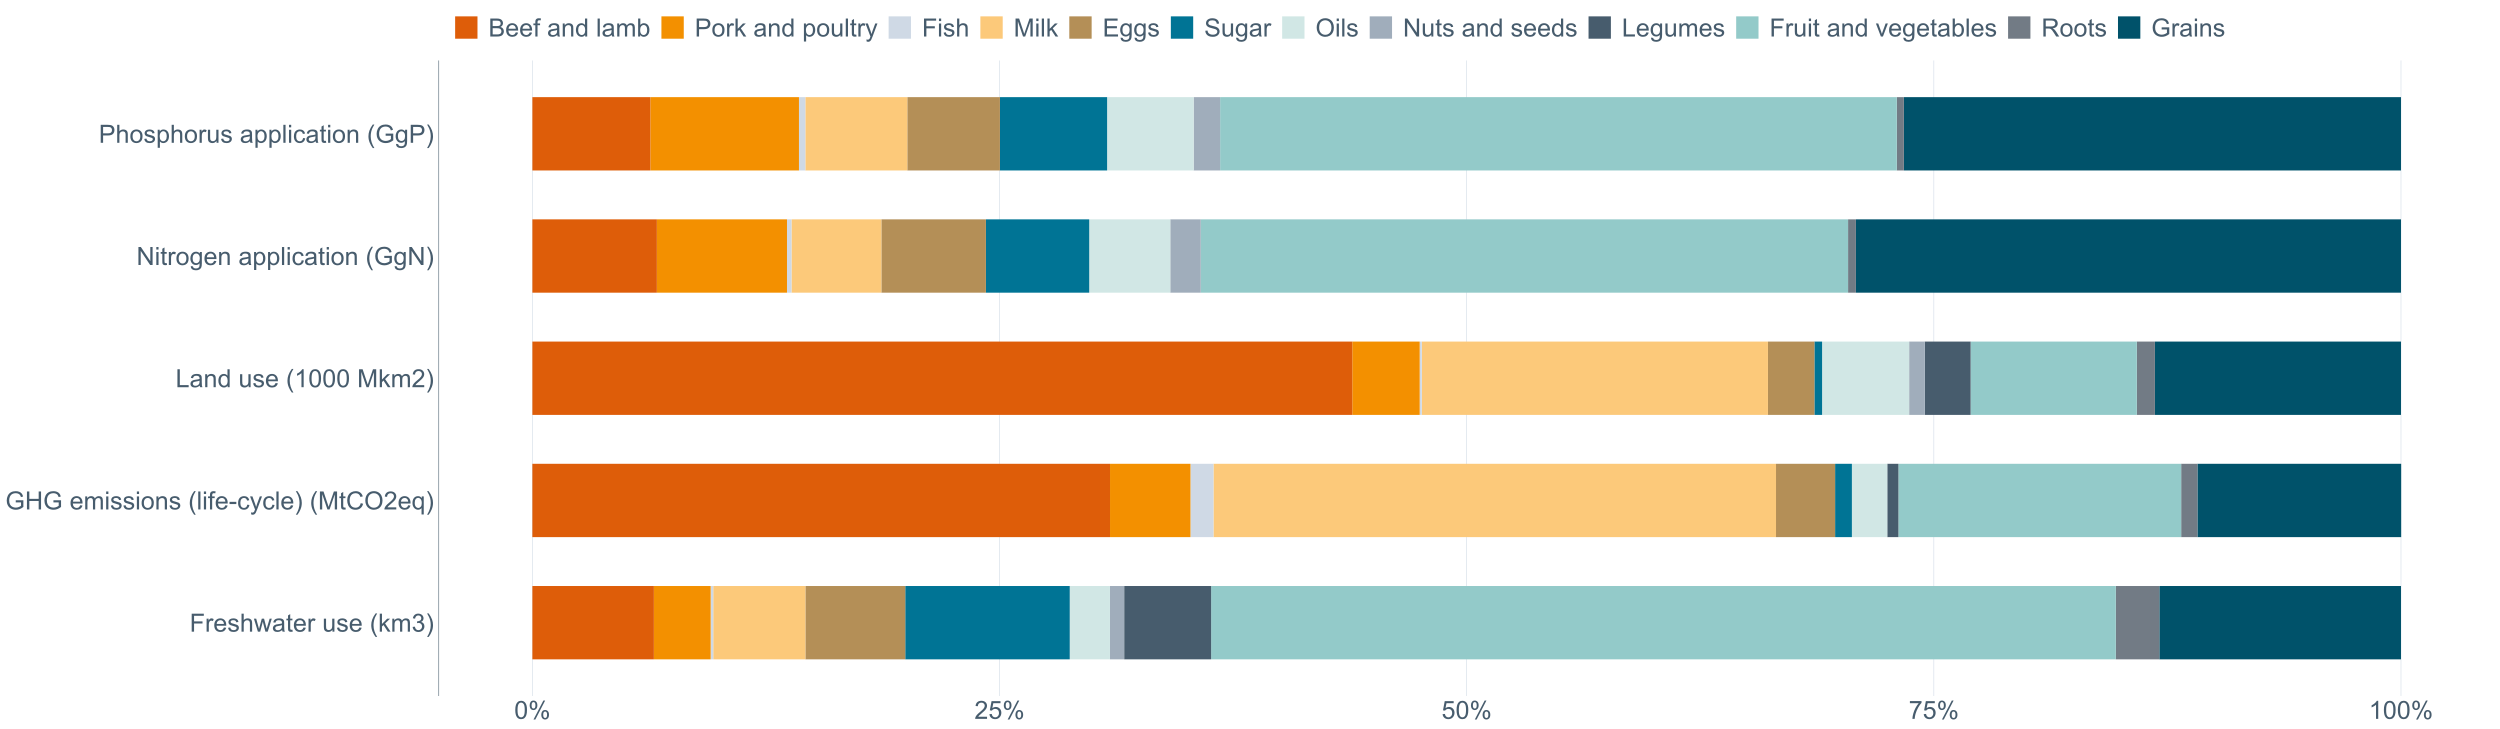<?xml version="1.0" encoding="UTF-8"?>
<svg xmlns="http://www.w3.org/2000/svg" xmlns:xlink="http://www.w3.org/1999/xlink" width="2468.571pt" height="720pt" viewBox="0 0 2468.571 720" version="1.1">
<defs>
<g>
<symbol overflow="visible" id="glyph0-0">
<path style="stroke:none;" d="M 2.035 0 L 2.035 -17.758 L 14.016 -17.758 L 14.016 -15.66 L 4.383 -15.66 L 4.383 -10.16 L 12.719 -10.16 L 12.719 -8.066 L 4.383 -8.066 L 4.383 0 Z M 2.035 0 "/>
</symbol>
<symbol overflow="visible" id="glyph0-1">
<path style="stroke:none;" d="M 1.609 0 L 1.609 -12.863 L 3.574 -12.863 L 3.574 -10.914 C 4.074 -11.824 4.535 -12.426 4.961 -12.715 C 5.383 -13.004 5.848 -13.148 6.359 -13.152 C 7.09 -13.148 7.836 -12.914 8.598 -12.453 L 7.848 -10.43 C 7.312 -10.742 6.781 -10.898 6.25 -10.902 C 5.77 -10.898 5.34 -10.754 4.965 -10.469 C 4.582 -10.18 4.312 -9.781 4.156 -9.277 C 3.91 -8.496 3.789 -7.648 3.793 -6.734 L 3.793 0 Z M 1.609 0 "/>
</symbol>
<symbol overflow="visible" id="glyph0-2">
<path style="stroke:none;" d="M 10.441 -4.141 L 12.695 -3.863 C 12.336 -2.543 11.676 -1.523 10.719 -0.801 C 9.754 -0.074 8.527 0.285 7.039 0.289 C 5.152 0.285 3.66 -0.289 2.562 -1.445 C 1.457 -2.602 0.906 -4.227 0.91 -6.324 C 0.906 -8.484 1.465 -10.164 2.578 -11.359 C 3.691 -12.551 5.137 -13.148 6.914 -13.152 C 8.633 -13.148 10.035 -12.562 11.129 -11.395 C 12.215 -10.223 12.762 -8.578 12.766 -6.457 C 12.762 -6.324 12.758 -6.129 12.754 -5.875 L 3.16 -5.875 C 3.238 -4.457 3.641 -3.375 4.359 -2.625 C 5.078 -1.875 5.973 -1.5 7.051 -1.5 C 7.848 -1.5 8.531 -1.707 9.098 -2.129 C 9.66 -2.547 10.109 -3.219 10.441 -4.141 Z M 3.281 -7.668 L 10.465 -7.668 C 10.367 -8.746 10.09 -9.559 9.641 -10.102 C 8.941 -10.938 8.043 -11.355 6.941 -11.359 C 5.938 -11.355 5.094 -11.02 4.414 -10.355 C 3.727 -9.684 3.352 -8.789 3.281 -7.668 Z M 3.281 -7.668 "/>
</symbol>
<symbol overflow="visible" id="glyph0-3">
<path style="stroke:none;" d="M 0.762 -3.84 L 2.918 -4.18 C 3.039 -3.312 3.375 -2.652 3.93 -2.191 C 4.48 -1.73 5.254 -1.5 6.25 -1.5 C 7.246 -1.5 7.988 -1.703 8.477 -2.113 C 8.961 -2.52 9.203 -3 9.207 -3.551 C 9.203 -4.043 8.988 -4.43 8.562 -4.711 C 8.258 -4.906 7.516 -5.152 6.336 -5.449 C 4.734 -5.852 3.625 -6.199 3.008 -6.496 C 2.387 -6.789 1.918 -7.199 1.602 -7.723 C 1.281 -8.242 1.125 -8.816 1.125 -9.449 C 1.125 -10.02 1.254 -10.551 1.52 -11.039 C 1.777 -11.527 2.137 -11.934 2.594 -12.258 C 2.93 -12.508 3.391 -12.719 3.977 -12.891 C 4.559 -13.062 5.188 -13.148 5.863 -13.152 C 6.867 -13.148 7.754 -13.004 8.52 -12.715 C 9.281 -12.426 9.844 -12.031 10.207 -11.535 C 10.57 -11.039 10.82 -10.375 10.961 -9.543 L 8.828 -9.254 C 8.73 -9.91 8.449 -10.426 7.988 -10.801 C 7.52 -11.168 6.863 -11.355 6.02 -11.359 C 5.016 -11.355 4.301 -11.191 3.875 -10.863 C 3.445 -10.531 3.234 -10.145 3.234 -9.703 C 3.234 -9.418 3.32 -9.16 3.5 -8.938 C 3.672 -8.699 3.953 -8.508 4.336 -8.355 C 4.555 -8.273 5.195 -8.086 6.262 -7.801 C 7.801 -7.387 8.875 -7.051 9.488 -6.789 C 10.094 -6.523 10.574 -6.141 10.922 -5.645 C 11.27 -5.141 11.441 -4.52 11.445 -3.777 C 11.441 -3.047 11.23 -2.363 10.809 -1.723 C 10.383 -1.082 9.773 -0.586 8.977 -0.234 C 8.176 0.113 7.27 0.285 6.262 0.289 C 4.586 0.285 3.312 -0.059 2.438 -0.75 C 1.562 -1.445 1.004 -2.473 0.762 -3.84 Z M 0.762 -3.84 "/>
</symbol>
<symbol overflow="visible" id="glyph0-4">
<path style="stroke:none;" d="M 1.637 0 L 1.637 -17.758 L 3.816 -17.758 L 3.816 -11.387 C 4.828 -12.559 6.113 -13.148 7.668 -13.152 C 8.617 -13.148 9.445 -12.961 10.148 -12.59 C 10.852 -12.211 11.352 -11.691 11.656 -11.031 C 11.957 -10.367 12.109 -9.406 12.113 -8.152 L 12.113 0 L 9.934 0 L 9.934 -8.152 C 9.93 -9.238 9.695 -10.031 9.223 -10.531 C 8.75 -11.023 8.082 -11.273 7.219 -11.277 C 6.57 -11.273 5.961 -11.105 5.395 -10.773 C 4.824 -10.434 4.418 -9.98 4.18 -9.41 C 3.934 -8.836 3.812 -8.043 3.816 -7.039 L 3.816 0 Z M 1.637 0 "/>
</symbol>
<symbol overflow="visible" id="glyph0-5">
<path style="stroke:none;" d="M 4.008 0 L 0.074 -12.863 L 2.324 -12.863 L 4.371 -5.438 L 5.137 -2.676 C 5.164 -2.812 5.387 -3.695 5.801 -5.328 L 7.848 -12.863 L 10.09 -12.863 L 12.016 -5.402 L 12.656 -2.941 L 13.395 -5.426 L 15.602 -12.863 L 17.719 -12.863 L 13.699 0 L 11.434 0 L 9.387 -7.703 L 8.891 -9.895 L 6.285 0 Z M 4.008 0 "/>
</symbol>
<symbol overflow="visible" id="glyph0-6">
<path style="stroke:none;" d="M 10.027 -1.586 C 9.215 -0.898 8.438 -0.414 7.695 -0.133 C 6.945 0.148 6.145 0.285 5.293 0.289 C 3.875 0.285 2.789 -0.055 2.031 -0.746 C 1.27 -1.434 0.891 -2.316 0.895 -3.391 C 0.891 -4.02 1.035 -4.594 1.324 -5.117 C 1.613 -5.633 1.988 -6.051 2.453 -6.371 C 2.914 -6.684 3.438 -6.922 4.02 -7.086 C 4.449 -7.195 5.094 -7.305 5.961 -7.414 C 7.715 -7.617 9.012 -7.867 9.848 -8.164 C 9.852 -8.461 9.855 -8.652 9.859 -8.734 C 9.855 -9.621 9.648 -10.246 9.242 -10.609 C 8.68 -11.098 7.852 -11.344 6.758 -11.348 C 5.727 -11.344 4.969 -11.164 4.484 -10.809 C 3.992 -10.445 3.633 -9.809 3.402 -8.902 L 1.273 -9.191 C 1.461 -10.102 1.781 -10.84 2.227 -11.402 C 2.672 -11.965 3.312 -12.395 4.152 -12.699 C 4.992 -12.996 5.965 -13.148 7.074 -13.152 C 8.168 -13.148 9.062 -13.02 9.75 -12.766 C 10.438 -12.504 10.941 -12.18 11.266 -11.789 C 11.586 -11.398 11.812 -10.902 11.941 -10.309 C 12.012 -9.934 12.047 -9.266 12.051 -8.297 L 12.051 -5.391 C 12.047 -3.363 12.094 -2.078 12.191 -1.543 C 12.281 -1.004 12.465 -0.492 12.742 0 L 10.465 0 C 10.238 -0.453 10.09 -0.98 10.027 -1.586 Z M 9.848 -6.457 C 9.055 -6.133 7.867 -5.855 6.285 -5.633 C 5.387 -5.5 4.754 -5.355 4.383 -5.195 C 4.012 -5.031 3.723 -4.793 3.523 -4.484 C 3.32 -4.172 3.223 -3.828 3.223 -3.453 C 3.223 -2.867 3.441 -2.383 3.883 -1.996 C 4.32 -1.609 4.965 -1.418 5.812 -1.418 C 6.652 -1.418 7.398 -1.602 8.055 -1.969 C 8.707 -2.336 9.188 -2.836 9.496 -3.477 C 9.727 -3.965 9.844 -4.691 9.848 -5.656 Z M 9.848 -6.457 "/>
</symbol>
<symbol overflow="visible" id="glyph0-7">
<path style="stroke:none;" d="M 6.395 -1.949 L 6.711 -0.023 C 6.094 0.102 5.547 0.164 5.062 0.168 C 4.27 0.164 3.652 0.043 3.219 -0.207 C 2.781 -0.453 2.477 -0.781 2.301 -1.191 C 2.121 -1.598 2.031 -2.457 2.035 -3.766 L 2.035 -11.168 L 0.438 -11.168 L 0.438 -12.863 L 2.035 -12.863 L 2.035 -16.047 L 4.203 -17.355 L 4.203 -12.863 L 6.395 -12.863 L 6.395 -11.168 L 4.203 -11.168 L 4.203 -3.645 C 4.199 -3.023 4.238 -2.621 4.316 -2.445 C 4.391 -2.266 4.516 -2.125 4.691 -2.023 C 4.863 -1.914 5.113 -1.863 5.438 -1.867 C 5.68 -1.863 5.996 -1.891 6.395 -1.949 Z M 6.395 -1.949 "/>
</symbol>
<symbol overflow="visible" id="glyph0-8">
<path style="stroke:none;" d=""/>
</symbol>
<symbol overflow="visible" id="glyph0-9">
<path style="stroke:none;" d="M 10.066 0 L 10.066 -1.891 C 9.062 -0.438 7.699 0.285 5.984 0.289 C 5.219 0.285 4.512 0.145 3.855 -0.145 C 3.199 -0.434 2.711 -0.801 2.391 -1.242 C 2.07 -1.68 1.844 -2.219 1.719 -2.859 C 1.625 -3.285 1.582 -3.961 1.586 -4.895 L 1.586 -12.863 L 3.766 -12.863 L 3.766 -5.73 C 3.762 -4.59 3.805 -3.82 3.898 -3.426 C 4.031 -2.852 4.324 -2.402 4.77 -2.074 C 5.215 -1.746 5.762 -1.582 6.418 -1.586 C 7.07 -1.582 7.688 -1.75 8.262 -2.09 C 8.832 -2.422 9.234 -2.879 9.477 -3.457 C 9.711 -4.035 9.832 -4.871 9.836 -5.973 L 9.836 -12.863 L 12.016 -12.863 L 12.016 0 Z M 10.066 0 "/>
</symbol>
<symbol overflow="visible" id="glyph0-10">
<path style="stroke:none;" d="M 5.801 5.219 C 4.598 3.699 3.578 1.926 2.746 -0.109 C 1.914 -2.141 1.5 -4.246 1.5 -6.43 C 1.5 -8.348 1.809 -10.191 2.434 -11.953 C 3.156 -13.996 4.281 -16.031 5.801 -18.059 L 7.363 -18.059 C 6.383 -16.379 5.738 -15.18 5.426 -14.461 C 4.934 -13.344 4.543 -12.18 4.262 -10.973 C 3.91 -9.461 3.738 -7.941 3.742 -6.418 C 3.738 -2.531 4.945 1.344 7.363 5.219 Z M 5.801 5.219 "/>
</symbol>
<symbol overflow="visible" id="glyph0-11">
<path style="stroke:none;" d="M 1.648 0 L 1.648 -17.758 L 3.828 -17.758 L 3.828 -7.629 L 8.988 -12.863 L 11.809 -12.863 L 6.891 -8.09 L 12.305 0 L 9.617 0 L 5.367 -6.578 L 3.828 -5.098 L 3.828 0 Z M 1.648 0 "/>
</symbol>
<symbol overflow="visible" id="glyph0-12">
<path style="stroke:none;" d="M 1.637 0 L 1.637 -12.863 L 3.586 -12.863 L 3.586 -11.059 C 3.988 -11.684 4.523 -12.191 5.195 -12.578 C 5.863 -12.957 6.625 -13.148 7.484 -13.152 C 8.434 -13.148 9.215 -12.949 9.828 -12.559 C 10.434 -12.16 10.863 -11.609 11.117 -10.902 C 12.133 -12.398 13.457 -13.148 15.09 -13.152 C 16.363 -13.148 17.344 -12.797 18.031 -12.094 C 18.715 -11.387 19.059 -10.297 19.062 -8.828 L 19.062 0 L 16.895 0 L 16.895 -8.102 C 16.891 -8.973 16.82 -9.602 16.684 -9.984 C 16.539 -10.367 16.285 -10.676 15.914 -10.914 C 15.543 -11.145 15.105 -11.262 14.605 -11.266 C 13.699 -11.262 12.949 -10.961 12.352 -10.363 C 11.754 -9.758 11.453 -8.793 11.457 -7.473 L 11.457 0 L 9.277 0 L 9.277 -8.355 C 9.273 -9.324 9.098 -10.051 8.742 -10.539 C 8.387 -11.02 7.805 -11.262 7 -11.266 C 6.387 -11.262 5.82 -11.102 5.301 -10.781 C 4.777 -10.457 4.398 -9.984 4.168 -9.363 C 3.93 -8.738 3.812 -7.84 3.816 -6.672 L 3.816 0 Z M 1.637 0 "/>
</symbol>
<symbol overflow="visible" id="glyph0-13">
<path style="stroke:none;" d="M 1.043 -4.688 L 3.223 -4.977 C 3.473 -3.738 3.898 -2.848 4.5 -2.305 C 5.102 -1.758 5.832 -1.488 6.699 -1.488 C 7.719 -1.488 8.586 -1.844 9.293 -2.555 C 10 -3.266 10.352 -4.145 10.355 -5.195 C 10.352 -6.195 10.027 -7.02 9.375 -7.672 C 8.719 -8.32 7.887 -8.648 6.879 -8.648 C 6.465 -8.648 5.949 -8.566 5.34 -8.406 L 5.582 -10.32 C 5.727 -10.301 5.844 -10.293 5.934 -10.297 C 6.859 -10.293 7.695 -10.535 8.441 -11.023 C 9.18 -11.504 9.551 -12.25 9.555 -13.262 C 9.551 -14.059 9.281 -14.723 8.742 -15.246 C 8.203 -15.77 7.504 -16.031 6.648 -16.035 C 5.801 -16.031 5.094 -15.766 4.531 -15.234 C 3.961 -14.703 3.598 -13.902 3.441 -12.84 L 1.258 -13.227 C 1.523 -14.684 2.129 -15.816 3.074 -16.621 C 4.016 -17.422 5.191 -17.824 6.602 -17.828 C 7.566 -17.824 8.457 -17.617 9.277 -17.203 C 10.09 -16.789 10.715 -16.223 11.148 -15.504 C 11.578 -14.785 11.793 -14.02 11.797 -13.215 C 11.793 -12.441 11.59 -11.742 11.18 -11.117 C 10.766 -10.484 10.156 -9.984 9.352 -9.617 C 10.398 -9.371 11.211 -8.871 11.797 -8.109 C 12.375 -7.344 12.668 -6.387 12.668 -5.246 C 12.668 -3.691 12.102 -2.379 10.973 -1.301 C 9.84 -0.223 8.41 0.316 6.688 0.316 C 5.125 0.316 3.832 -0.148 2.801 -1.078 C 1.77 -2.008 1.184 -3.211 1.043 -4.688 Z M 1.043 -4.688 "/>
</symbol>
<symbol overflow="visible" id="glyph0-14">
<path style="stroke:none;" d="M 3.062 5.219 L 1.5 5.219 C 3.914 1.344 5.121 -2.531 5.125 -6.418 C 5.121 -7.934 4.945 -9.441 4.602 -10.938 C 4.324 -12.145 3.941 -13.309 3.453 -14.426 C 3.133 -15.152 2.484 -16.363 1.5 -18.059 L 3.062 -18.059 C 4.578 -16.031 5.699 -13.996 6.43 -11.953 C 7.047 -10.191 7.359 -8.348 7.363 -6.43 C 7.359 -4.246 6.941 -2.141 6.109 -0.109 C 5.27 1.926 4.254 3.699 3.062 5.219 Z M 3.062 5.219 "/>
</symbol>
<symbol overflow="visible" id="glyph0-15">
<path style="stroke:none;" d="M 10.223 -6.965 L 10.223 -9.047 L 17.746 -9.059 L 17.746 -2.473 C 16.586 -1.551 15.395 -0.855 14.172 -0.391 C 12.941 0.074 11.68 0.305 10.391 0.305 C 8.645 0.305 7.062 -0.066 5.637 -0.816 C 4.211 -1.559 3.133 -2.641 2.41 -4.055 C 1.68 -5.469 1.316 -7.047 1.32 -8.793 C 1.316 -10.52 1.68 -12.133 2.402 -13.633 C 3.125 -15.129 4.164 -16.242 5.523 -16.969 C 6.879 -17.695 8.441 -18.059 10.211 -18.059 C 11.492 -18.059 12.652 -17.848 13.691 -17.434 C 14.727 -17.016 15.539 -16.438 16.133 -15.695 C 16.719 -14.949 17.168 -13.98 17.477 -12.789 L 15.359 -12.207 C 15.086 -13.109 14.754 -13.82 14.363 -14.34 C 13.965 -14.855 13.402 -15.27 12.668 -15.582 C 11.934 -15.887 11.117 -16.043 10.223 -16.047 C 9.148 -16.043 8.219 -15.879 7.438 -15.555 C 6.648 -15.227 6.016 -14.797 5.539 -14.266 C 5.055 -13.73 4.684 -13.145 4.422 -12.512 C 3.965 -11.41 3.738 -10.219 3.742 -8.938 C 3.738 -7.352 4.012 -6.027 4.559 -4.965 C 5.105 -3.895 5.898 -3.105 6.941 -2.59 C 7.98 -2.074 9.086 -1.816 10.258 -1.816 C 11.273 -1.816 12.266 -2.012 13.238 -2.402 C 14.203 -2.793 14.938 -3.211 15.441 -3.656 L 15.441 -6.965 Z M 10.223 -6.965 "/>
</symbol>
<symbol overflow="visible" id="glyph0-16">
<path style="stroke:none;" d="M 1.988 0 L 1.988 -17.758 L 4.336 -17.758 L 4.336 -10.465 L 13.566 -10.465 L 13.566 -17.758 L 15.914 -17.758 L 15.914 0 L 13.566 0 L 13.566 -8.371 L 4.336 -8.371 L 4.336 0 Z M 1.988 0 "/>
</symbol>
<symbol overflow="visible" id="glyph0-17">
<path style="stroke:none;" d="M 1.648 -15.25 L 1.648 -17.758 L 3.828 -17.758 L 3.828 -15.25 Z M 1.648 0 L 1.648 -12.863 L 3.828 -12.863 L 3.828 0 Z M 1.648 0 "/>
</symbol>
<symbol overflow="visible" id="glyph0-18">
<path style="stroke:none;" d="M 0.824 -6.43 C 0.82 -8.809 1.48 -10.574 2.809 -11.723 C 3.91 -12.672 5.262 -13.148 6.855 -13.152 C 8.621 -13.148 10.066 -12.57 11.191 -11.414 C 12.312 -10.254 12.871 -8.652 12.875 -6.613 C 12.871 -4.953 12.625 -3.652 12.129 -2.707 C 11.633 -1.758 10.91 -1.02 9.961 -0.496 C 9.012 0.027 7.977 0.285 6.855 0.289 C 5.055 0.285 3.598 -0.289 2.488 -1.441 C 1.375 -2.594 0.82 -4.254 0.824 -6.43 Z M 3.062 -6.43 C 3.059 -4.781 3.418 -3.551 4.141 -2.73 C 4.855 -1.91 5.762 -1.5 6.855 -1.5 C 7.934 -1.5 8.832 -1.91 9.555 -2.734 C 10.27 -3.559 10.629 -4.816 10.633 -6.504 C 10.629 -8.094 10.266 -9.297 9.547 -10.117 C 8.82 -10.934 7.926 -11.344 6.855 -11.348 C 5.762 -11.344 4.855 -10.938 4.141 -10.125 C 3.418 -9.309 3.059 -8.074 3.062 -6.43 Z M 3.062 -6.43 "/>
</symbol>
<symbol overflow="visible" id="glyph0-19">
<path style="stroke:none;" d="M 1.637 0 L 1.637 -12.863 L 3.598 -12.863 L 3.598 -11.035 C 4.543 -12.441 5.906 -13.148 7.691 -13.152 C 8.465 -13.148 9.176 -13.008 9.828 -12.734 C 10.477 -12.453 10.965 -12.09 11.289 -11.637 C 11.609 -11.184 11.836 -10.645 11.965 -10.027 C 12.043 -9.621 12.082 -8.918 12.086 -7.91 L 12.086 0 L 9.906 0 L 9.906 -7.824 C 9.902 -8.707 9.816 -9.371 9.652 -9.816 C 9.48 -10.254 9.18 -10.605 8.75 -10.871 C 8.312 -11.129 7.809 -11.262 7.23 -11.266 C 6.301 -11.262 5.5 -10.965 4.828 -10.379 C 4.152 -9.785 3.812 -8.668 3.816 -7.023 L 3.816 0 Z M 1.637 0 "/>
</symbol>
<symbol overflow="visible" id="glyph0-20">
<path style="stroke:none;" d="M 1.586 0 L 1.586 -17.758 L 3.766 -17.758 L 3.766 0 Z M 1.586 0 "/>
</symbol>
<symbol overflow="visible" id="glyph0-21">
<path style="stroke:none;" d="M 2.156 0 L 2.156 -11.168 L 0.23 -11.168 L 0.23 -12.863 L 2.156 -12.863 L 2.156 -14.23 C 2.156 -15.094 2.23 -15.734 2.387 -16.156 C 2.59 -16.719 2.961 -17.18 3.492 -17.531 C 4.023 -17.883 4.766 -18.059 5.719 -18.059 C 6.328 -18.059 7.004 -17.984 7.75 -17.84 L 7.426 -15.941 C 6.969 -16.02 6.543 -16.059 6.141 -16.062 C 5.477 -16.059 5.008 -15.918 4.734 -15.637 C 4.461 -15.352 4.324 -14.824 4.324 -14.051 L 4.324 -12.863 L 6.832 -12.863 L 6.832 -11.168 L 4.324 -11.168 L 4.324 0 Z M 2.156 0 "/>
</symbol>
<symbol overflow="visible" id="glyph0-22">
<path style="stroke:none;" d="M 0.789 -5.328 L 0.789 -7.523 L 7.484 -7.523 L 7.484 -5.328 Z M 0.789 -5.328 "/>
</symbol>
<symbol overflow="visible" id="glyph0-23">
<path style="stroke:none;" d="M 10.027 -4.711 L 12.172 -4.434 C 11.934 -2.953 11.336 -1.797 10.371 -0.961 C 9.406 -0.129 8.223 0.285 6.82 0.289 C 5.059 0.285 3.641 -0.285 2.574 -1.434 C 1.5 -2.582 0.965 -4.23 0.969 -6.383 C 0.965 -7.766 1.195 -8.98 1.66 -10.027 C 2.117 -11.066 2.82 -11.848 3.762 -12.371 C 4.699 -12.887 5.723 -13.148 6.832 -13.152 C 8.227 -13.148 9.367 -12.797 10.258 -12.094 C 11.145 -11.387 11.715 -10.383 11.965 -9.086 L 9.848 -8.758 C 9.641 -9.621 9.281 -10.27 8.773 -10.707 C 8.258 -11.137 7.641 -11.355 6.914 -11.359 C 5.816 -11.355 4.922 -10.961 4.238 -10.18 C 3.551 -9.391 3.211 -8.148 3.211 -6.445 C 3.211 -4.715 3.539 -3.457 4.203 -2.676 C 4.859 -1.891 5.723 -1.5 6.793 -1.5 C 7.645 -1.5 8.359 -1.762 8.938 -2.289 C 9.508 -2.812 9.871 -3.621 10.027 -4.711 Z M 10.027 -4.711 "/>
</symbol>
<symbol overflow="visible" id="glyph0-24">
<path style="stroke:none;" d="M 1.539 4.953 L 1.297 2.906 C 1.77 3.035 2.188 3.098 2.543 3.102 C 3.027 3.098 3.414 3.02 3.703 2.859 C 3.992 2.695 4.23 2.469 4.422 2.18 C 4.555 1.961 4.777 1.418 5.086 0.559 C 5.125 0.434 5.188 0.258 5.281 0.023 L 0.398 -12.863 L 2.75 -12.863 L 5.426 -5.414 C 5.77 -4.469 6.078 -3.473 6.359 -2.434 C 6.605 -3.434 6.906 -4.414 7.254 -5.367 L 10.004 -12.863 L 12.184 -12.863 L 7.293 0.219 C 6.766 1.625 6.355 2.598 6.066 3.137 C 5.676 3.852 5.234 4.379 4.734 4.715 C 4.234 5.047 3.637 5.215 2.941 5.219 C 2.52 5.215 2.051 5.125 1.539 4.953 Z M 1.539 4.953 "/>
</symbol>
<symbol overflow="visible" id="glyph0-25">
<path style="stroke:none;" d="M 1.84 0 L 1.84 -17.758 L 5.379 -17.758 L 9.582 -5.184 C 9.965 -4.008 10.25 -3.133 10.43 -2.555 C 10.629 -3.199 10.941 -4.148 11.375 -5.402 L 15.625 -17.758 L 18.785 -17.758 L 18.785 0 L 16.52 0 L 16.52 -14.863 L 11.359 0 L 9.242 0 L 4.105 -15.117 L 4.105 0 Z M 1.84 0 "/>
</symbol>
<symbol overflow="visible" id="glyph0-26">
<path style="stroke:none;" d="M 14.582 -6.227 L 16.934 -5.633 C 16.441 -3.699 15.555 -2.227 14.273 -1.215 C 12.992 -0.199 11.426 0.305 9.582 0.305 C 7.664 0.305 6.109 -0.082 4.91 -0.863 C 3.711 -1.641 2.797 -2.77 2.172 -4.25 C 1.543 -5.727 1.23 -7.316 1.234 -9.012 C 1.23 -10.859 1.582 -12.469 2.293 -13.848 C 2.996 -15.223 4.004 -16.27 5.309 -16.984 C 6.613 -17.699 8.047 -18.059 9.617 -18.059 C 11.391 -18.059 12.887 -17.605 14.098 -16.703 C 15.309 -15.797 16.152 -14.523 16.629 -12.887 L 14.316 -12.344 C 13.902 -13.633 13.305 -14.574 12.523 -15.164 C 11.734 -15.75 10.75 -16.043 9.57 -16.047 C 8.203 -16.043 7.062 -15.715 6.148 -15.066 C 5.227 -14.41 4.582 -13.535 4.215 -12.434 C 3.84 -11.332 3.656 -10.195 3.656 -9.023 C 3.656 -7.512 3.875 -6.191 4.316 -5.066 C 4.754 -3.938 5.438 -3.098 6.371 -2.543 C 7.297 -1.984 8.305 -1.703 9.387 -1.707 C 10.699 -1.703 11.812 -2.082 12.727 -2.844 C 13.641 -3.602 14.258 -4.73 14.582 -6.227 Z M 14.582 -6.227 "/>
</symbol>
<symbol overflow="visible" id="glyph0-27">
<path style="stroke:none;" d="M 1.199 -8.648 C 1.195 -11.594 1.984 -13.898 3.57 -15.57 C 5.148 -17.234 7.195 -18.07 9.703 -18.07 C 11.34 -18.07 12.816 -17.676 14.133 -16.895 C 15.449 -16.109 16.453 -15.02 17.145 -13.621 C 17.832 -12.219 18.176 -10.629 18.18 -8.855 C 18.176 -7.051 17.812 -5.441 17.09 -4.02 C 16.359 -2.598 15.328 -1.52 14 -0.793 C 12.664 -0.059 11.23 0.305 9.691 0.305 C 8.02 0.305 6.523 -0.098 5.207 -0.906 C 3.891 -1.715 2.895 -2.816 2.215 -4.215 C 1.535 -5.605 1.195 -7.086 1.199 -8.648 Z M 3.621 -8.613 C 3.621 -6.473 4.195 -4.785 5.348 -3.555 C 6.496 -2.32 7.938 -1.703 9.676 -1.707 C 11.441 -1.703 12.898 -2.324 14.043 -3.57 C 15.184 -4.812 15.754 -6.578 15.758 -8.867 C 15.754 -10.309 15.512 -11.57 15.023 -12.652 C 14.535 -13.727 13.82 -14.562 12.879 -15.156 C 11.938 -15.746 10.883 -16.043 9.715 -16.047 C 8.051 -16.043 6.617 -15.473 5.418 -14.332 C 4.219 -13.191 3.621 -11.285 3.621 -8.613 Z M 3.621 -8.613 "/>
</symbol>
<symbol overflow="visible" id="glyph0-28">
<path style="stroke:none;" d="M 12.488 -2.094 L 12.488 0 L 0.75 0 C 0.734 -0.523 0.816 -1.027 1.004 -1.516 C 1.301 -2.312 1.781 -3.098 2.438 -3.875 C 3.094 -4.648 4.043 -5.547 5.293 -6.566 C 7.219 -8.145 8.523 -9.398 9.203 -10.324 C 9.879 -11.246 10.219 -12.121 10.223 -12.949 C 10.219 -13.809 9.91 -14.535 9.297 -15.133 C 8.676 -15.723 7.871 -16.02 6.879 -16.023 C 5.828 -16.02 4.988 -15.703 4.359 -15.078 C 3.727 -14.445 3.406 -13.574 3.402 -12.465 L 1.164 -12.695 C 1.316 -14.363 1.895 -15.637 2.895 -16.512 C 3.895 -17.387 5.238 -17.824 6.93 -17.828 C 8.629 -17.824 9.977 -17.352 10.973 -16.41 C 11.965 -15.465 12.461 -14.293 12.465 -12.898 C 12.461 -12.184 12.316 -11.484 12.027 -10.801 C 11.734 -10.113 11.25 -9.391 10.578 -8.633 C 9.902 -7.871 8.785 -6.832 7.219 -5.512 C 5.91 -4.41 5.07 -3.664 4.699 -3.273 C 4.324 -2.879 4.016 -2.484 3.777 -2.094 Z M 12.488 -2.094 "/>
</symbol>
<symbol overflow="visible" id="glyph0-29">
<path style="stroke:none;" d="M 9.836 4.93 L 9.836 -1.367 C 9.496 -0.887 9.02 -0.492 8.41 -0.18 C 7.797 0.133 7.152 0.285 6.469 0.289 C 4.941 0.285 3.625 -0.32 2.523 -1.539 C 1.418 -2.754 0.867 -4.426 0.871 -6.551 C 0.867 -7.844 1.09 -9 1.543 -10.027 C 1.988 -11.051 2.641 -11.828 3.492 -12.359 C 4.344 -12.883 5.277 -13.148 6.297 -13.152 C 7.887 -13.148 9.141 -12.48 10.055 -11.145 L 10.055 -12.863 L 12.016 -12.863 L 12.016 4.93 Z M 3.113 -6.469 C 3.109 -4.812 3.457 -3.57 4.152 -2.742 C 4.844 -1.914 5.676 -1.5 6.648 -1.5 C 7.574 -1.5 8.375 -1.891 9.047 -2.68 C 9.719 -3.465 10.055 -4.664 10.055 -6.273 C 10.055 -7.984 9.699 -9.273 8.992 -10.137 C 8.285 -11 7.457 -11.43 6.504 -11.434 C 5.559 -11.43 4.754 -11.027 4.098 -10.227 C 3.438 -9.422 3.109 -8.172 3.113 -6.469 Z M 3.113 -6.469 "/>
</symbol>
<symbol overflow="visible" id="glyph0-30">
<path style="stroke:none;" d="M 1.816 0 L 1.816 -17.758 L 4.168 -17.758 L 4.168 -2.094 L 12.91 -2.094 L 12.91 0 Z M 1.816 0 "/>
</symbol>
<symbol overflow="visible" id="glyph0-31">
<path style="stroke:none;" d="M 9.98 0 L 9.98 -1.621 C 9.16 -0.348 7.961 0.285 6.383 0.289 C 5.352 0.285 4.41 0.008 3.555 -0.559 C 2.691 -1.121 2.023 -1.91 1.555 -2.926 C 1.078 -3.934 0.844 -5.098 0.848 -6.418 C 0.844 -7.699 1.059 -8.863 1.488 -9.91 C 1.918 -10.953 2.559 -11.758 3.414 -12.316 C 4.27 -12.871 5.227 -13.148 6.285 -13.152 C 7.059 -13.148 7.75 -12.984 8.355 -12.66 C 8.961 -12.332 9.453 -11.906 9.836 -11.387 L 9.836 -17.758 L 12.004 -17.758 L 12.004 0 Z M 3.09 -6.418 C 3.086 -4.77 3.434 -3.539 4.129 -2.723 C 4.82 -1.906 5.641 -1.5 6.59 -1.5 C 7.539 -1.5 8.348 -1.887 9.016 -2.668 C 9.68 -3.445 10.012 -4.637 10.016 -6.238 C 10.012 -7.996 9.672 -9.289 8.996 -10.113 C 8.316 -10.934 7.484 -11.344 6.492 -11.348 C 5.523 -11.344 4.711 -10.949 4.062 -10.16 C 3.41 -9.371 3.086 -8.121 3.09 -6.418 Z M 3.09 -6.418 "/>
</symbol>
<symbol overflow="visible" id="glyph0-32">
<path style="stroke:none;" d="M 9.242 0 L 7.062 0 L 7.062 -13.891 C 6.531 -13.387 5.844 -12.887 4.996 -12.391 C 4.141 -11.887 3.375 -11.512 2.699 -11.266 L 2.699 -13.371 C 3.918 -13.941 4.984 -14.633 5.898 -15.453 C 6.809 -16.266 7.453 -17.059 7.836 -17.828 L 9.242 -17.828 Z M 9.242 0 "/>
</symbol>
<symbol overflow="visible" id="glyph0-33">
<path style="stroke:none;" d="M 1.031 -8.758 C 1.031 -10.855 1.246 -12.543 1.676 -13.824 C 2.105 -15.102 2.746 -16.09 3.602 -16.785 C 4.453 -17.477 5.527 -17.824 6.82 -17.828 C 7.773 -17.824 8.605 -17.633 9.324 -17.254 C 10.039 -16.867 10.633 -16.312 11.105 -15.594 C 11.57 -14.867 11.938 -13.988 12.207 -12.953 C 12.473 -11.914 12.609 -10.516 12.609 -8.758 C 12.609 -6.672 12.395 -4.988 11.965 -3.711 C 11.535 -2.43 10.895 -1.441 10.047 -0.742 C 9.191 -0.043 8.117 0.305 6.82 0.305 C 5.105 0.305 3.758 -0.309 2.785 -1.539 C 1.613 -3.012 1.031 -5.418 1.031 -8.758 Z M 3.27 -8.758 C 3.27 -5.84 3.609 -3.898 4.293 -2.934 C 4.973 -1.969 5.816 -1.488 6.82 -1.488 C 7.82 -1.488 8.66 -1.973 9.344 -2.941 C 10.023 -3.91 10.363 -5.848 10.367 -8.758 C 10.363 -11.676 10.023 -13.617 9.344 -14.582 C 8.66 -15.539 7.809 -16.02 6.793 -16.023 C 5.789 -16.02 4.992 -15.598 4.398 -14.754 C 3.645 -13.668 3.27 -11.668 3.27 -8.758 Z M 3.27 -8.758 "/>
</symbol>
<symbol overflow="visible" id="glyph0-34">
<path style="stroke:none;" d="M 1.891 0 L 1.891 -17.758 L 4.301 -17.758 L 13.625 -3.816 L 13.625 -17.758 L 15.879 -17.758 L 15.879 0 L 13.469 0 L 4.141 -13.953 L 4.141 0 Z M 1.891 0 "/>
</symbol>
<symbol overflow="visible" id="glyph0-35">
<path style="stroke:none;" d="M 1.234 1.066 L 3.355 1.379 C 3.441 2.031 3.688 2.508 4.094 2.809 C 4.633 3.207 5.371 3.41 6.309 3.414 C 7.316 3.41 8.098 3.207 8.648 2.809 C 9.195 2.402 9.566 1.84 9.762 1.113 C 9.875 0.668 9.926 -0.262 9.918 -1.684 C 8.965 -0.559 7.777 0 6.359 0 C 4.586 0 3.219 -0.637 2.254 -1.914 C 1.281 -3.188 0.797 -4.719 0.801 -6.504 C 0.797 -7.73 1.02 -8.859 1.465 -9.898 C 1.91 -10.934 2.555 -11.738 3.398 -12.305 C 4.242 -12.867 5.23 -13.148 6.371 -13.152 C 7.887 -13.148 9.141 -12.535 10.125 -11.312 L 10.125 -12.863 L 12.137 -12.863 L 12.137 -1.742 C 12.133 0.258 11.93 1.672 11.523 2.512 C 11.113 3.344 10.469 4.004 9.586 4.492 C 8.703 4.973 7.613 5.215 6.324 5.219 C 4.785 5.215 3.547 4.871 2.602 4.184 C 1.656 3.492 1.199 2.453 1.234 1.066 Z M 3.039 -6.66 C 3.035 -4.969 3.371 -3.738 4.043 -2.965 C 4.715 -2.191 5.555 -1.805 6.566 -1.805 C 7.562 -1.805 8.402 -2.188 9.082 -2.961 C 9.762 -3.727 10.102 -4.938 10.102 -6.59 C 10.102 -8.16 9.75 -9.348 9.055 -10.148 C 8.352 -10.945 7.512 -11.344 6.527 -11.348 C 5.559 -11.344 4.734 -10.949 4.055 -10.168 C 3.375 -9.379 3.035 -8.211 3.039 -6.66 Z M 3.039 -6.66 "/>
</symbol>
<symbol overflow="visible" id="glyph0-36">
<path style="stroke:none;" d="M 1.637 4.93 L 1.637 -12.863 L 3.621 -12.863 L 3.621 -11.191 C 4.09 -11.844 4.617 -12.332 5.207 -12.66 C 5.797 -12.984 6.512 -13.148 7.352 -13.152 C 8.449 -13.148 9.418 -12.867 10.258 -12.305 C 11.098 -11.738 11.73 -10.941 12.16 -9.914 C 12.582 -8.883 12.797 -7.754 12.801 -6.527 C 12.797 -5.211 12.562 -4.023 12.094 -2.973 C 11.621 -1.918 10.934 -1.113 10.035 -0.551 C 9.133 0.008 8.188 0.285 7.195 0.289 C 6.469 0.285 5.816 0.137 5.238 -0.168 C 4.66 -0.473 4.184 -0.859 3.816 -1.332 L 3.816 4.93 Z M 3.609 -6.359 C 3.609 -4.699 3.941 -3.477 4.613 -2.688 C 5.281 -1.895 6.094 -1.5 7.051 -1.5 C 8.016 -1.5 8.848 -1.91 9.539 -2.73 C 10.227 -3.551 10.57 -4.82 10.574 -6.539 C 10.57 -8.18 10.234 -9.406 9.562 -10.223 C 8.887 -11.035 8.078 -11.441 7.145 -11.445 C 6.215 -11.441 5.395 -11.008 4.68 -10.145 C 3.965 -9.273 3.609 -8.012 3.609 -6.359 Z M 3.609 -6.359 "/>
</symbol>
<symbol overflow="visible" id="glyph0-37">
<path style="stroke:none;" d="M 1.914 0 L 1.914 -17.758 L 8.613 -17.758 C 9.789 -17.754 10.688 -17.695 11.312 -17.586 C 12.184 -17.438 12.914 -17.16 13.504 -16.754 C 14.094 -16.344 14.57 -15.773 14.93 -15.043 C 15.289 -14.305 15.469 -13.5 15.469 -12.621 C 15.469 -11.109 14.988 -9.828 14.027 -8.785 C 13.066 -7.738 11.328 -7.219 8.816 -7.219 L 4.262 -7.219 L 4.262 0 Z M 4.262 -9.312 L 8.855 -9.312 C 10.371 -9.309 11.449 -9.594 12.086 -10.16 C 12.723 -10.727 13.043 -11.52 13.043 -12.547 C 13.043 -13.289 12.855 -13.926 12.48 -14.457 C 12.105 -14.98 11.609 -15.332 10.996 -15.504 C 10.598 -15.605 9.867 -15.656 8.805 -15.66 L 4.262 -15.66 Z M 4.262 -9.312 "/>
</symbol>
<symbol overflow="visible" id="glyph0-38">
<path style="stroke:none;" d="M 1.441 -13.492 C 1.441 -14.758 1.758 -15.836 2.398 -16.727 C 3.031 -17.613 3.957 -18.059 5.172 -18.059 C 6.285 -18.059 7.207 -17.66 7.938 -16.863 C 8.668 -16.066 9.035 -14.898 9.035 -13.359 C 9.035 -11.855 8.664 -10.695 7.926 -9.887 C 7.188 -9.074 6.277 -8.672 5.195 -8.672 C 4.121 -8.672 3.227 -9.07 2.512 -9.871 C 1.797 -10.668 1.441 -11.875 1.441 -13.492 Z M 5.234 -16.559 C 4.688 -16.559 4.238 -16.324 3.883 -15.855 C 3.52 -15.387 3.34 -14.523 3.344 -13.273 C 3.34 -12.133 3.52 -11.332 3.887 -10.871 C 4.246 -10.402 4.695 -10.172 5.234 -10.176 C 5.777 -10.172 6.23 -10.406 6.594 -10.875 C 6.949 -11.344 7.129 -12.199 7.133 -13.445 C 7.129 -14.59 6.949 -15.395 6.586 -15.859 C 6.223 -16.324 5.77 -16.559 5.234 -16.559 Z M 5.246 0.652 L 14.957 -18.059 L 16.727 -18.059 L 7.051 0.652 Z M 12.922 -4.168 C 12.918 -5.441 13.238 -6.523 13.879 -7.406 C 14.516 -8.289 15.445 -8.73 16.668 -8.734 C 17.777 -8.73 18.699 -8.332 19.434 -7.539 C 20.164 -6.742 20.531 -5.574 20.531 -4.035 C 20.531 -2.531 20.16 -1.375 19.422 -0.562 C 18.68 0.246 17.766 0.648 16.68 0.652 C 15.602 0.648 14.707 0.25 13.992 -0.551 C 13.277 -1.355 12.918 -2.559 12.922 -4.168 Z M 16.727 -7.23 C 16.176 -7.23 15.723 -6.996 15.363 -6.527 C 15.004 -6.059 14.824 -5.199 14.824 -3.949 C 14.824 -2.816 15.004 -2.016 15.367 -1.551 C 15.73 -1.078 16.18 -0.844 16.715 -0.848 C 17.27 -0.844 17.727 -1.078 18.09 -1.551 C 18.445 -2.016 18.625 -2.871 18.629 -4.117 C 18.625 -5.262 18.445 -6.066 18.082 -6.535 C 17.719 -6.996 17.266 -7.23 16.727 -7.23 Z M 16.727 -7.23 "/>
</symbol>
<symbol overflow="visible" id="glyph0-39">
<path style="stroke:none;" d="M 1.031 -4.652 L 3.32 -4.844 C 3.488 -3.727 3.883 -2.887 4.5 -2.328 C 5.117 -1.766 5.859 -1.488 6.734 -1.488 C 7.781 -1.488 8.672 -1.883 9.398 -2.676 C 10.125 -3.465 10.488 -4.516 10.488 -5.824 C 10.488 -7.066 10.137 -8.047 9.441 -8.77 C 8.738 -9.484 7.824 -9.844 6.699 -9.848 C 5.992 -9.844 5.359 -9.684 4.797 -9.367 C 4.23 -9.047 3.785 -8.633 3.465 -8.129 L 1.418 -8.395 L 3.137 -17.516 L 11.965 -17.516 L 11.965 -15.43 L 4.883 -15.43 L 3.926 -10.66 C 4.988 -11.398 6.105 -11.77 7.281 -11.773 C 8.828 -11.77 10.137 -11.234 11.203 -10.16 C 12.266 -9.086 12.797 -7.703 12.801 -6.02 C 12.797 -4.41 12.328 -3.023 11.398 -1.852 C 10.258 -0.414 8.703 0.305 6.734 0.305 C 5.117 0.305 3.801 -0.145 2.777 -1.051 C 1.754 -1.953 1.172 -3.156 1.031 -4.652 Z M 1.031 -4.652 "/>
</symbol>
<symbol overflow="visible" id="glyph0-40">
<path style="stroke:none;" d="M 1.176 -15.43 L 1.176 -17.527 L 12.668 -17.527 L 12.668 -15.832 C 11.535 -14.629 10.414 -13.027 9.309 -11.035 C 8.195 -9.035 7.336 -6.984 6.734 -4.883 C 6.297 -3.391 6.02 -1.766 5.898 0 L 3.656 0 C 3.68 -1.395 3.953 -3.082 4.48 -5.062 C 5.004 -7.039 5.758 -8.945 6.738 -10.785 C 7.719 -12.621 8.762 -14.168 9.871 -15.43 Z M 1.176 -15.43 "/>
</symbol>
<symbol overflow="visible" id="glyph0-41">
<path style="stroke:none;" d="M 1.816 0 L 1.816 -17.758 L 8.477 -17.758 C 9.832 -17.754 10.922 -17.574 11.742 -17.219 C 12.562 -16.855 13.203 -16.301 13.668 -15.559 C 14.129 -14.809 14.359 -14.027 14.363 -13.215 C 14.359 -12.449 14.156 -11.734 13.746 -11.07 C 13.332 -10.398 12.711 -9.859 11.883 -9.449 C 12.953 -9.133 13.777 -8.594 14.359 -7.836 C 14.934 -7.074 15.223 -6.18 15.227 -5.148 C 15.223 -4.312 15.047 -3.539 14.699 -2.828 C 14.344 -2.113 13.91 -1.562 13.395 -1.176 C 12.879 -0.785 12.23 -0.492 11.449 -0.297 C 10.668 -0.098 9.711 0 8.586 0 Z M 4.168 -10.297 L 8.008 -10.297 C 9.047 -10.293 9.793 -10.363 10.246 -10.5 C 10.844 -10.68 11.293 -10.973 11.598 -11.387 C 11.895 -11.793 12.047 -12.312 12.051 -12.938 C 12.047 -13.523 11.906 -14.039 11.625 -14.492 C 11.344 -14.938 10.938 -15.246 10.414 -15.41 C 9.887 -15.574 8.988 -15.656 7.715 -15.66 L 4.168 -15.66 Z M 4.168 -2.094 L 8.586 -2.094 C 9.344 -2.09 9.879 -2.121 10.188 -2.18 C 10.723 -2.273 11.172 -2.434 11.539 -2.664 C 11.898 -2.887 12.199 -3.215 12.438 -3.652 C 12.668 -4.082 12.785 -4.582 12.789 -5.148 C 12.785 -5.809 12.617 -6.383 12.281 -6.871 C 11.941 -7.359 11.469 -7.703 10.871 -7.902 C 10.266 -8.098 9.402 -8.195 8.273 -8.199 L 4.168 -8.199 Z M 4.168 -2.094 "/>
</symbol>
<symbol overflow="visible" id="glyph0-42">
<path style="stroke:none;" d="M 3.645 0 L 1.621 0 L 1.621 -17.758 L 3.805 -17.758 L 3.805 -11.422 C 4.719 -12.57 5.895 -13.148 7.328 -13.152 C 8.117 -13.148 8.867 -12.988 9.574 -12.672 C 10.277 -12.352 10.855 -11.902 11.316 -11.328 C 11.77 -10.75 12.129 -10.055 12.391 -9.242 C 12.645 -8.422 12.773 -7.551 12.777 -6.625 C 12.773 -4.418 12.227 -2.715 11.141 -1.516 C 10.047 -0.312 8.742 0.285 7.219 0.289 C 5.699 0.285 4.508 -0.344 3.645 -1.609 Z M 3.621 -6.527 C 3.621 -4.984 3.828 -3.867 4.25 -3.184 C 4.934 -2.059 5.863 -1.5 7.039 -1.5 C 7.984 -1.5 8.809 -1.914 9.508 -2.742 C 10.199 -3.57 10.547 -4.805 10.551 -6.445 C 10.547 -8.125 10.215 -9.363 9.551 -10.16 C 8.883 -10.957 8.074 -11.355 7.133 -11.359 C 6.176 -11.355 5.352 -10.941 4.66 -10.117 C 3.965 -9.289 3.621 -8.094 3.621 -6.527 Z M 3.621 -6.527 "/>
</symbol>
<symbol overflow="visible" id="glyph0-43">
<path style="stroke:none;" d="M 1.961 0 L 1.961 -17.758 L 14.801 -17.758 L 14.801 -15.66 L 4.312 -15.66 L 4.312 -10.223 L 14.137 -10.223 L 14.137 -8.141 L 4.312 -8.141 L 4.312 -2.094 L 15.211 -2.094 L 15.211 0 Z M 1.961 0 "/>
</symbol>
<symbol overflow="visible" id="glyph0-44">
<path style="stroke:none;" d="M 1.113 -5.703 L 3.332 -5.898 C 3.434 -5.008 3.676 -4.277 4.062 -3.711 C 4.445 -3.141 5.043 -2.684 5.852 -2.332 C 6.656 -1.98 7.562 -1.805 8.574 -1.805 C 9.465 -1.805 10.258 -1.938 10.949 -2.203 C 11.633 -2.469 12.145 -2.832 12.48 -3.301 C 12.816 -3.762 12.984 -4.27 12.984 -4.82 C 12.984 -5.375 12.82 -5.859 12.5 -6.277 C 12.172 -6.691 11.641 -7.043 10.902 -7.328 C 10.422 -7.512 9.367 -7.801 7.738 -8.191 C 6.105 -8.582 4.965 -8.949 4.312 -9.301 C 3.461 -9.742 2.828 -10.293 2.414 -10.953 C 2 -11.609 1.793 -12.348 1.793 -13.164 C 1.793 -14.059 2.047 -14.898 2.555 -15.68 C 3.062 -16.457 3.805 -17.047 4.785 -17.453 C 5.758 -17.855 6.844 -18.059 8.043 -18.059 C 9.355 -18.059 10.516 -17.844 11.523 -17.422 C 12.527 -16.996 13.301 -16.375 13.844 -15.551 C 14.383 -14.727 14.672 -13.793 14.715 -12.754 L 12.465 -12.586 C 12.34 -13.707 11.93 -14.555 11.234 -15.129 C 10.531 -15.699 9.5 -15.984 8.141 -15.988 C 6.715 -15.984 5.68 -15.723 5.031 -15.207 C 4.379 -14.684 4.055 -14.059 4.059 -13.324 C 4.055 -12.684 4.285 -12.156 4.746 -11.75 C 5.199 -11.336 6.379 -10.914 8.289 -10.484 C 10.199 -10.047 11.512 -9.672 12.223 -9.352 C 13.254 -8.875 14.016 -8.27 14.508 -7.539 C 15 -6.809 15.246 -5.969 15.25 -5.016 C 15.246 -4.07 14.977 -3.18 14.438 -2.344 C 13.895 -1.508 13.117 -0.855 12.105 -0.391 C 11.09 0.074 9.949 0.305 8.684 0.305 C 7.074 0.305 5.727 0.07 4.645 -0.398 C 3.555 -0.867 2.703 -1.57 2.09 -2.512 C 1.469 -3.453 1.145 -4.516 1.113 -5.703 Z M 1.113 -5.703 "/>
</symbol>
<symbol overflow="visible" id="glyph0-45">
<path style="stroke:none;" d="M 5.207 0 L 0.316 -12.863 L 2.617 -12.863 L 5.379 -5.16 C 5.676 -4.328 5.949 -3.465 6.203 -2.566 C 6.395 -3.246 6.664 -4.062 7.012 -5.016 L 9.871 -12.863 L 12.113 -12.863 L 7.242 0 Z M 5.207 0 "/>
</symbol>
<symbol overflow="visible" id="glyph0-46">
<path style="stroke:none;" d="M 1.949 0 L 1.949 -17.758 L 9.824 -17.758 C 11.402 -17.754 12.605 -17.594 13.43 -17.277 C 14.254 -16.957 14.91 -16.395 15.406 -15.59 C 15.895 -14.781 16.141 -13.887 16.145 -12.91 C 16.141 -11.648 15.734 -10.59 14.922 -9.727 C 14.105 -8.859 12.848 -8.309 11.145 -8.078 C 11.762 -7.777 12.23 -7.484 12.559 -7.195 C 13.242 -6.562 13.895 -5.773 14.512 -4.832 L 17.598 0 L 14.645 0 L 12.293 -3.695 C 11.605 -4.758 11.039 -5.574 10.598 -6.141 C 10.152 -6.703 9.754 -7.098 9.406 -7.328 C 9.051 -7.551 8.695 -7.707 8.332 -7.801 C 8.066 -7.855 7.629 -7.887 7.023 -7.887 L 4.301 -7.887 L 4.301 0 Z M 4.301 -9.918 L 9.352 -9.918 C 10.422 -9.914 11.258 -10.023 11.867 -10.25 C 12.469 -10.469 12.93 -10.824 13.25 -11.316 C 13.562 -11.801 13.723 -12.332 13.723 -12.91 C 13.723 -13.746 13.418 -14.438 12.809 -14.98 C 12.199 -15.52 11.234 -15.789 9.918 -15.793 L 4.301 -15.793 Z M 4.301 -9.918 "/>
</symbol>
</g>
<clipPath id="clip1">
  <path d="M 433.258 59.707 L 2464.246 59.707 L 2464.246 688.262 L 433.258 688.262 Z M 433.258 59.707 "/>
</clipPath>
</defs>
<g id="surface3241">
<g clip-path="url(#clip1)" clip-rule="nonzero">
<path style="fill:none;stroke-width:0.553;stroke-linecap:butt;stroke-linejoin:round;stroke:rgb(81.176%,85.098%,89.804%);stroke-opacity:1;stroke-miterlimit:10;" d="M 525.691 687.262 L 525.691 59.707 "/>
<path style="fill:none;stroke-width:0.553;stroke-linecap:butt;stroke-linejoin:round;stroke:rgb(81.176%,85.098%,89.804%);stroke-opacity:1;stroke-miterlimit:10;" d="M 986.973 687.262 L 986.973 59.707 "/>
<path style="fill:none;stroke-width:0.553;stroke-linecap:butt;stroke-linejoin:round;stroke:rgb(81.176%,85.098%,89.804%);stroke-opacity:1;stroke-miterlimit:10;" d="M 1448.25 687.262 L 1448.25 59.707 "/>
<path style="fill:none;stroke-width:0.553;stroke-linecap:butt;stroke-linejoin:round;stroke:rgb(81.176%,85.098%,89.804%);stroke-opacity:1;stroke-miterlimit:10;" d="M 1909.531 687.262 L 1909.531 59.707 "/>
<path style="fill:none;stroke-width:0.553;stroke-linecap:butt;stroke-linejoin:round;stroke:rgb(81.176%,85.098%,89.804%);stroke-opacity:1;stroke-miterlimit:10;" d="M 2370.809 687.262 L 2370.809 59.707 "/>
<path style=" stroke:none;fill-rule:nonzero;fill:rgb(0%,32.157%,41.569%);fill-opacity:1;" d="M 2132.184 578.645 L 2370.809 578.645 L 2370.809 651.055 L 2132.184 651.055 Z M 2132.184 578.645 "/>
<path style=" stroke:none;fill-rule:nonzero;fill:rgb(44.706%,48.235%,52.157%);fill-opacity:1;" d="M 2089.23 578.645 L 2132.184 578.645 L 2132.184 651.055 L 2089.23 651.055 Z M 2089.23 578.645 "/>
<path style=" stroke:none;fill-rule:nonzero;fill:rgb(57.647%,79.216%,78.824%);fill-opacity:1;" d="M 1195.879 578.645 L 2089.23 578.645 L 2089.23 651.055 L 1195.879 651.055 Z M 1195.879 578.645 "/>
<path style=" stroke:none;fill-rule:nonzero;fill:rgb(27.843%,36.078%,42.745%);fill-opacity:1;" d="M 1110.043 578.645 L 1195.879 578.645 L 1195.879 651.055 L 1110.043 651.055 Z M 1110.043 578.645 "/>
<path style=" stroke:none;fill-rule:nonzero;fill:rgb(62.745%,67.843%,73.333%);fill-opacity:1;" d="M 1096.02 578.645 L 1110.043 578.645 L 1110.043 651.055 L 1096.02 651.055 Z M 1096.02 578.645 "/>
<path style=" stroke:none;fill-rule:nonzero;fill:rgb(81.961%,90.588%,89.804%);fill-opacity:1;" d="M 1056.289 578.645 L 1096.02 578.645 L 1096.02 651.055 L 1056.289 651.055 Z M 1056.289 578.645 "/>
<path style=" stroke:none;fill-rule:nonzero;fill:rgb(0%,45.49%,58.431%);fill-opacity:1;" d="M 893.871 578.645 L 1056.293 578.645 L 1056.293 651.055 L 893.871 651.055 Z M 893.871 578.645 "/>
<path style=" stroke:none;fill-rule:nonzero;fill:rgb(70.588%,56.078%,34.118%);fill-opacity:1;" d="M 795.254 578.645 L 893.871 578.645 L 893.871 651.055 L 795.254 651.055 Z M 795.254 578.645 "/>
<path style=" stroke:none;fill-rule:nonzero;fill:rgb(98.824%,78.824%,47.843%);fill-opacity:1;" d="M 704.266 578.645 L 795.254 578.645 L 795.254 651.055 L 704.266 651.055 Z M 704.266 578.645 "/>
<path style=" stroke:none;fill-rule:nonzero;fill:rgb(81.176%,85.098%,89.804%);fill-opacity:1;" d="M 701.727 578.645 L 704.266 578.645 L 704.266 651.055 L 701.727 651.055 Z M 701.727 578.645 "/>
<path style=" stroke:none;fill-rule:nonzero;fill:rgb(95.294%,56.471%,0%);fill-opacity:1;" d="M 645.668 578.645 L 701.727 578.645 L 701.727 651.055 L 645.668 651.055 Z M 645.668 578.645 "/>
<path style=" stroke:none;fill-rule:nonzero;fill:rgb(87.059%,36.471%,3.529%);fill-opacity:1;" d="M 525.691 578.645 L 645.664 578.645 L 645.664 651.055 L 525.691 651.055 Z M 525.691 578.645 "/>
<path style=" stroke:none;fill-rule:nonzero;fill:rgb(0%,32.157%,41.569%);fill-opacity:1;" d="M 2169.805 457.961 L 2370.973 457.961 L 2370.973 530.371 L 2169.805 530.371 Z M 2169.805 457.961 "/>
<path style=" stroke:none;fill-rule:nonzero;fill:rgb(44.706%,48.235%,52.157%);fill-opacity:1;" d="M 2153.746 457.961 L 2169.805 457.961 L 2169.805 530.371 L 2153.746 530.371 Z M 2153.746 457.961 "/>
<path style=" stroke:none;fill-rule:nonzero;fill:rgb(57.647%,79.216%,78.824%);fill-opacity:1;" d="M 1874.543 457.961 L 2153.75 457.961 L 2153.75 530.371 L 1874.543 530.371 Z M 1874.543 457.961 "/>
<path style=" stroke:none;fill-rule:nonzero;fill:rgb(27.843%,36.078%,42.745%);fill-opacity:1;" d="M 1863.547 457.961 L 1874.543 457.961 L 1874.543 530.371 L 1863.547 530.371 Z M 1863.547 457.961 "/>
<path style=" stroke:none;fill-rule:nonzero;fill:rgb(62.745%,67.843%,73.333%);fill-opacity:1;" d="M 525.531 457.961 L 525.695 457.961 L 525.695 530.371 L 525.531 530.371 Z M 525.531 457.961 "/>
<path style=" stroke:none;fill-rule:nonzero;fill:rgb(81.961%,90.588%,89.804%);fill-opacity:1;" d="M 1828.609 457.961 L 1863.547 457.961 L 1863.547 530.371 L 1828.609 530.371 Z M 1828.609 457.961 "/>
<path style=" stroke:none;fill-rule:nonzero;fill:rgb(0%,45.49%,58.431%);fill-opacity:1;" d="M 1812.031 457.961 L 1828.609 457.961 L 1828.609 530.371 L 1812.031 530.371 Z M 1812.031 457.961 "/>
<path style=" stroke:none;fill-rule:nonzero;fill:rgb(70.588%,56.078%,34.118%);fill-opacity:1;" d="M 1753.684 457.961 L 1812.031 457.961 L 1812.031 530.371 L 1753.684 530.371 Z M 1753.684 457.961 "/>
<path style=" stroke:none;fill-rule:nonzero;fill:rgb(98.824%,78.824%,47.843%);fill-opacity:1;" d="M 1198.215 457.961 L 1753.684 457.961 L 1753.684 530.371 L 1198.215 530.371 Z M 1198.215 457.961 "/>
<path style=" stroke:none;fill-rule:nonzero;fill:rgb(81.176%,85.098%,89.804%);fill-opacity:1;" d="M 1175.496 457.961 L 1198.215 457.961 L 1198.215 530.371 L 1175.496 530.371 Z M 1175.496 457.961 "/>
<path style=" stroke:none;fill-rule:nonzero;fill:rgb(95.294%,56.471%,0%);fill-opacity:1;" d="M 1096.07 457.961 L 1175.496 457.961 L 1175.496 530.371 L 1096.07 530.371 Z M 1096.07 457.961 "/>
<path style=" stroke:none;fill-rule:nonzero;fill:rgb(87.059%,36.471%,3.529%);fill-opacity:1;" d="M 525.691 457.961 L 1096.07 457.961 L 1096.07 530.371 L 525.691 530.371 Z M 525.691 457.961 "/>
<path style=" stroke:none;fill-rule:nonzero;fill:rgb(0%,32.157%,41.569%);fill-opacity:1;" d="M 2127.824 337.277 L 2370.809 337.277 L 2370.809 409.688 L 2127.824 409.688 Z M 2127.824 337.277 "/>
<path style=" stroke:none;fill-rule:nonzero;fill:rgb(44.706%,48.235%,52.157%);fill-opacity:1;" d="M 2109.965 337.277 L 2127.824 337.277 L 2127.824 409.688 L 2109.965 409.688 Z M 2109.965 337.277 "/>
<path style=" stroke:none;fill-rule:nonzero;fill:rgb(57.647%,79.216%,78.824%);fill-opacity:1;" d="M 1945.852 337.277 L 2109.965 337.277 L 2109.965 409.688 L 1945.852 409.688 Z M 1945.852 337.277 "/>
<path style=" stroke:none;fill-rule:nonzero;fill:rgb(27.843%,36.078%,42.745%);fill-opacity:1;" d="M 1900.625 337.277 L 1945.852 337.277 L 1945.852 409.688 L 1900.625 409.688 Z M 1900.625 337.277 "/>
<path style=" stroke:none;fill-rule:nonzero;fill:rgb(62.745%,67.843%,73.333%);fill-opacity:1;" d="M 1885.141 337.277 L 1900.625 337.277 L 1900.625 409.688 L 1885.141 409.688 Z M 1885.141 337.277 "/>
<path style=" stroke:none;fill-rule:nonzero;fill:rgb(81.961%,90.588%,89.804%);fill-opacity:1;" d="M 1799.184 337.277 L 1885.141 337.277 L 1885.141 409.688 L 1799.184 409.688 Z M 1799.184 337.277 "/>
<path style=" stroke:none;fill-rule:nonzero;fill:rgb(0%,45.49%,58.431%);fill-opacity:1;" d="M 1791.582 337.277 L 1799.184 337.277 L 1799.184 409.688 L 1791.582 409.688 Z M 1791.582 337.277 "/>
<path style=" stroke:none;fill-rule:nonzero;fill:rgb(70.588%,56.078%,34.118%);fill-opacity:1;" d="M 1745.73 337.277 L 1791.582 337.277 L 1791.582 409.688 L 1745.73 409.688 Z M 1745.73 337.277 "/>
<path style=" stroke:none;fill-rule:nonzero;fill:rgb(98.824%,78.824%,47.843%);fill-opacity:1;" d="M 1403.945 337.277 L 1745.73 337.277 L 1745.73 409.688 L 1403.945 409.688 Z M 1403.945 337.277 "/>
<path style=" stroke:none;fill-rule:nonzero;fill:rgb(81.176%,85.098%,89.804%);fill-opacity:1;" d="M 1401.832 337.277 L 1403.945 337.277 L 1403.945 409.688 L 1401.832 409.688 Z M 1401.832 337.277 "/>
<path style=" stroke:none;fill-rule:nonzero;fill:rgb(95.294%,56.471%,0%);fill-opacity:1;" d="M 1335.281 337.277 L 1401.832 337.277 L 1401.832 409.688 L 1335.281 409.688 Z M 1335.281 337.277 "/>
<path style=" stroke:none;fill-rule:nonzero;fill:rgb(87.059%,36.471%,3.529%);fill-opacity:1;" d="M 525.691 337.277 L 1335.281 337.277 L 1335.281 409.688 L 525.691 409.688 Z M 525.691 337.277 "/>
<path style=" stroke:none;fill-rule:nonzero;fill:rgb(0%,32.157%,41.569%);fill-opacity:1;" d="M 1832.578 216.594 L 2370.809 216.594 L 2370.809 289.004 L 1832.578 289.004 Z M 1832.578 216.594 "/>
<path style=" stroke:none;fill-rule:nonzero;fill:rgb(44.706%,48.235%,52.157%);fill-opacity:1;" d="M 1824.84 216.594 L 1832.578 216.594 L 1832.578 289.004 L 1824.84 289.004 Z M 1824.84 216.594 "/>
<path style=" stroke:none;fill-rule:nonzero;fill:rgb(57.647%,79.216%,78.824%);fill-opacity:1;" d="M 1185.664 216.594 L 1824.84 216.594 L 1824.84 289.004 L 1185.664 289.004 Z M 1185.664 216.594 "/>
<path style=" stroke:none;fill-rule:nonzero;fill:rgb(62.745%,67.843%,73.333%);fill-opacity:1;" d="M 1155.555 216.594 L 1185.668 216.594 L 1185.668 289.004 L 1155.555 289.004 Z M 1155.555 216.594 "/>
<path style=" stroke:none;fill-rule:nonzero;fill:rgb(81.961%,90.588%,89.804%);fill-opacity:1;" d="M 1075.527 216.594 L 1155.555 216.594 L 1155.555 289.004 L 1075.527 289.004 Z M 1075.527 216.594 "/>
<path style=" stroke:none;fill-rule:nonzero;fill:rgb(0%,45.49%,58.431%);fill-opacity:1;" d="M 973.516 216.594 L 1075.523 216.594 L 1075.523 289.004 L 973.516 289.004 Z M 973.516 216.594 "/>
<path style=" stroke:none;fill-rule:nonzero;fill:rgb(70.588%,56.078%,34.118%);fill-opacity:1;" d="M 870.273 216.594 L 973.52 216.594 L 973.52 289.004 L 870.273 289.004 Z M 870.273 216.594 "/>
<path style=" stroke:none;fill-rule:nonzero;fill:rgb(98.824%,78.824%,47.843%);fill-opacity:1;" d="M 781.523 216.594 L 870.273 216.594 L 870.273 289.004 L 781.523 289.004 Z M 781.523 216.594 "/>
<path style=" stroke:none;fill-rule:nonzero;fill:rgb(81.176%,85.098%,89.804%);fill-opacity:1;" d="M 777.094 216.594 L 781.523 216.594 L 781.523 289.004 L 777.094 289.004 Z M 777.094 216.594 "/>
<path style=" stroke:none;fill-rule:nonzero;fill:rgb(95.294%,56.471%,0%);fill-opacity:1;" d="M 648.613 216.594 L 777.094 216.594 L 777.094 289.004 L 648.613 289.004 Z M 648.613 216.594 "/>
<path style=" stroke:none;fill-rule:nonzero;fill:rgb(87.059%,36.471%,3.529%);fill-opacity:1;" d="M 525.691 216.594 L 648.609 216.594 L 648.609 289.004 L 525.691 289.004 Z M 525.691 216.594 "/>
<path style=" stroke:none;fill-rule:nonzero;fill:rgb(0%,32.157%,41.569%);fill-opacity:1;" d="M 1879.922 95.914 L 2370.809 95.914 L 2370.809 168.324 L 1879.922 168.324 Z M 1879.922 95.914 "/>
<path style=" stroke:none;fill-rule:nonzero;fill:rgb(44.706%,48.235%,52.157%);fill-opacity:1;" d="M 1872.984 95.914 L 1879.922 95.914 L 1879.922 168.324 L 1872.984 168.324 Z M 1872.984 95.914 "/>
<path style=" stroke:none;fill-rule:nonzero;fill:rgb(57.647%,79.216%,78.824%);fill-opacity:1;" d="M 1204.781 95.914 L 1872.98 95.914 L 1872.98 168.324 L 1204.781 168.324 Z M 1204.781 95.914 "/>
<path style=" stroke:none;fill-rule:nonzero;fill:rgb(62.745%,67.843%,73.333%);fill-opacity:1;" d="M 1178.633 95.914 L 1204.781 95.914 L 1204.781 168.324 L 1178.633 168.324 Z M 1178.633 95.914 "/>
<path style=" stroke:none;fill-rule:nonzero;fill:rgb(81.961%,90.588%,89.804%);fill-opacity:1;" d="M 1093.195 95.914 L 1178.633 95.914 L 1178.633 168.324 L 1093.195 168.324 Z M 1093.195 95.914 "/>
<path style=" stroke:none;fill-rule:nonzero;fill:rgb(0%,45.49%,58.431%);fill-opacity:1;" d="M 987.344 95.914 L 1093.195 95.914 L 1093.195 168.324 L 987.344 168.324 Z M 987.344 95.914 "/>
<path style=" stroke:none;fill-rule:nonzero;fill:rgb(70.588%,56.078%,34.118%);fill-opacity:1;" d="M 895.883 95.914 L 987.344 95.914 L 987.344 168.324 L 895.883 168.324 Z M 895.883 95.914 "/>
<path style=" stroke:none;fill-rule:nonzero;fill:rgb(98.824%,78.824%,47.843%);fill-opacity:1;" d="M 795.215 95.914 L 895.883 95.914 L 895.883 168.324 L 795.215 168.324 Z M 795.215 95.914 "/>
<path style=" stroke:none;fill-rule:nonzero;fill:rgb(81.176%,85.098%,89.804%);fill-opacity:1;" d="M 788.914 95.914 L 795.215 95.914 L 795.215 168.324 L 788.914 168.324 Z M 788.914 95.914 "/>
<path style=" stroke:none;fill-rule:nonzero;fill:rgb(95.294%,56.471%,0%);fill-opacity:1;" d="M 642.191 95.914 L 788.914 95.914 L 788.914 168.324 L 642.191 168.324 Z M 642.191 95.914 "/>
<path style=" stroke:none;fill-rule:nonzero;fill:rgb(87.059%,36.471%,3.529%);fill-opacity:1;" d="M 525.691 95.914 L 642.188 95.914 L 642.188 168.324 L 525.691 168.324 Z M 525.691 95.914 "/>
</g>
<path style="fill:none;stroke-width:0.553;stroke-linecap:butt;stroke-linejoin:round;stroke:rgb(27.843%,36.078%,42.745%);stroke-opacity:1;stroke-miterlimit:10;" d="M 433.258 687.262 L 433.258 59.707 "/>
<g style="fill:rgb(27.843%,36.078%,42.745%);fill-opacity:1;">
  <use xlink:href="#glyph0-0" x="187.242" y="623.73"/>
  <use xlink:href="#glyph0-1" x="202.394" y="623.73"/>
  <use xlink:href="#glyph0-2" x="210.655" y="623.73"/>
  <use xlink:href="#glyph0-3" x="224.451" y="623.73"/>
  <use xlink:href="#glyph0-4" x="236.853" y="623.73"/>
  <use xlink:href="#glyph0-5" x="250.649" y="623.73"/>
  <use xlink:href="#glyph0-6" x="268.563" y="623.73"/>
  <use xlink:href="#glyph0-7" x="282.358" y="623.73"/>
  <use xlink:href="#glyph0-2" x="289.25" y="623.73"/>
  <use xlink:href="#glyph0-1" x="303.046" y="623.73"/>
  <use xlink:href="#glyph0-8" x="311.306" y="623.73"/>
  <use xlink:href="#glyph0-9" x="318.198" y="623.73"/>
  <use xlink:href="#glyph0-3" x="331.994" y="623.73"/>
  <use xlink:href="#glyph0-2" x="344.397" y="623.73"/>
  <use xlink:href="#glyph0-8" x="358.192" y="623.73"/>
  <use xlink:href="#glyph0-10" x="365.084" y="623.73"/>
  <use xlink:href="#glyph0-11" x="373.344" y="623.73"/>
  <use xlink:href="#glyph0-12" x="385.747" y="623.73"/>
  <use xlink:href="#glyph0-13" x="406.41" y="623.73"/>
  <use xlink:href="#glyph0-14" x="420.206" y="623.73"/>
</g>
<g style="fill:rgb(27.843%,36.078%,42.745%);fill-opacity:1;">
  <use xlink:href="#glyph0-15" x="5.328" y="503.047"/>
  <use xlink:href="#glyph0-16" x="24.623" y="503.047"/>
  <use xlink:href="#glyph0-15" x="42.536" y="503.047"/>
  <use xlink:href="#glyph0-8" x="61.831" y="503.047"/>
  <use xlink:href="#glyph0-2" x="68.723" y="503.047"/>
  <use xlink:href="#glyph0-12" x="82.518" y="503.047"/>
  <use xlink:href="#glyph0-17" x="103.182" y="503.047"/>
  <use xlink:href="#glyph0-3" x="108.693" y="503.047"/>
  <use xlink:href="#glyph0-3" x="121.095" y="503.047"/>
  <use xlink:href="#glyph0-17" x="133.498" y="503.047"/>
  <use xlink:href="#glyph0-18" x="139.009" y="503.047"/>
  <use xlink:href="#glyph0-19" x="152.805" y="503.047"/>
  <use xlink:href="#glyph0-3" x="166.601" y="503.047"/>
  <use xlink:href="#glyph0-8" x="179.003" y="503.047"/>
  <use xlink:href="#glyph0-10" x="185.895" y="503.047"/>
  <use xlink:href="#glyph0-20" x="194.156" y="503.047"/>
  <use xlink:href="#glyph0-17" x="199.667" y="503.047"/>
  <use xlink:href="#glyph0-21" x="205.178" y="503.047"/>
  <use xlink:href="#glyph0-2" x="212.069" y="503.047"/>
  <use xlink:href="#glyph0-22" x="225.865" y="503.047"/>
  <use xlink:href="#glyph0-23" x="234.125" y="503.047"/>
  <use xlink:href="#glyph0-24" x="246.528" y="503.047"/>
  <use xlink:href="#glyph0-23" x="258.931" y="503.047"/>
  <use xlink:href="#glyph0-20" x="271.334" y="503.047"/>
  <use xlink:href="#glyph0-2" x="276.845" y="503.047"/>
  <use xlink:href="#glyph0-14" x="290.64" y="503.047"/>
  <use xlink:href="#glyph0-8" x="298.901" y="503.047"/>
  <use xlink:href="#glyph0-10" x="305.793" y="503.047"/>
  <use xlink:href="#glyph0-25" x="314.053" y="503.047"/>
  <use xlink:href="#glyph0-7" x="334.716" y="503.047"/>
  <use xlink:href="#glyph0-26" x="341.608" y="503.047"/>
  <use xlink:href="#glyph0-27" x="359.522" y="503.047"/>
  <use xlink:href="#glyph0-28" x="378.816" y="503.047"/>
  <use xlink:href="#glyph0-2" x="392.612" y="503.047"/>
  <use xlink:href="#glyph0-29" x="406.408" y="503.047"/>
  <use xlink:href="#glyph0-14" x="420.203" y="503.047"/>
</g>
<g style="fill:rgb(27.843%,36.078%,42.745%);fill-opacity:1;">
  <use xlink:href="#glyph0-30" x="173.383" y="382.363"/>
  <use xlink:href="#glyph0-6" x="187.178" y="382.363"/>
  <use xlink:href="#glyph0-19" x="200.974" y="382.363"/>
  <use xlink:href="#glyph0-31" x="214.77" y="382.363"/>
  <use xlink:href="#glyph0-8" x="228.565" y="382.363"/>
  <use xlink:href="#glyph0-9" x="235.457" y="382.363"/>
  <use xlink:href="#glyph0-3" x="249.253" y="382.363"/>
  <use xlink:href="#glyph0-2" x="261.656" y="382.363"/>
  <use xlink:href="#glyph0-8" x="275.451" y="382.363"/>
  <use xlink:href="#glyph0-10" x="282.343" y="382.363"/>
  <use xlink:href="#glyph0-32" x="290.604" y="382.363"/>
  <use xlink:href="#glyph0-33" x="304.399" y="382.363"/>
  <use xlink:href="#glyph0-33" x="318.195" y="382.363"/>
  <use xlink:href="#glyph0-33" x="331.991" y="382.363"/>
  <use xlink:href="#glyph0-8" x="345.786" y="382.363"/>
  <use xlink:href="#glyph0-25" x="352.678" y="382.363"/>
  <use xlink:href="#glyph0-11" x="373.341" y="382.363"/>
  <use xlink:href="#glyph0-12" x="385.744" y="382.363"/>
  <use xlink:href="#glyph0-28" x="406.407" y="382.363"/>
  <use xlink:href="#glyph0-14" x="420.203" y="382.363"/>
</g>
<g style="fill:rgb(27.843%,36.078%,42.745%);fill-opacity:1;">
  <use xlink:href="#glyph0-34" x="134.797" y="261.68"/>
  <use xlink:href="#glyph0-17" x="152.711" y="261.68"/>
  <use xlink:href="#glyph0-7" x="158.222" y="261.68"/>
  <use xlink:href="#glyph0-1" x="165.113" y="261.68"/>
  <use xlink:href="#glyph0-18" x="173.374" y="261.68"/>
  <use xlink:href="#glyph0-35" x="187.17" y="261.68"/>
  <use xlink:href="#glyph0-2" x="200.965" y="261.68"/>
  <use xlink:href="#glyph0-19" x="214.761" y="261.68"/>
  <use xlink:href="#glyph0-8" x="228.557" y="261.68"/>
  <use xlink:href="#glyph0-6" x="235.448" y="261.68"/>
  <use xlink:href="#glyph0-36" x="249.244" y="261.68"/>
  <use xlink:href="#glyph0-36" x="263.04" y="261.68"/>
  <use xlink:href="#glyph0-20" x="276.835" y="261.68"/>
  <use xlink:href="#glyph0-17" x="282.346" y="261.68"/>
  <use xlink:href="#glyph0-23" x="287.857" y="261.68"/>
  <use xlink:href="#glyph0-6" x="300.26" y="261.68"/>
  <use xlink:href="#glyph0-7" x="314.056" y="261.68"/>
  <use xlink:href="#glyph0-17" x="320.948" y="261.68"/>
  <use xlink:href="#glyph0-18" x="326.459" y="261.68"/>
  <use xlink:href="#glyph0-19" x="340.254" y="261.68"/>
  <use xlink:href="#glyph0-8" x="354.05" y="261.68"/>
  <use xlink:href="#glyph0-10" x="360.942" y="261.68"/>
  <use xlink:href="#glyph0-15" x="369.202" y="261.68"/>
  <use xlink:href="#glyph0-35" x="388.497" y="261.68"/>
  <use xlink:href="#glyph0-34" x="402.292" y="261.68"/>
  <use xlink:href="#glyph0-14" x="420.206" y="261.68"/>
</g>
<g style="fill:rgb(27.843%,36.078%,42.745%);fill-opacity:1;">
  <use xlink:href="#glyph0-37" x="97.539" y="140.996"/>
  <use xlink:href="#glyph0-4" x="114.084" y="140.996"/>
  <use xlink:href="#glyph0-18" x="127.88" y="140.996"/>
  <use xlink:href="#glyph0-3" x="141.676" y="140.996"/>
  <use xlink:href="#glyph0-36" x="154.078" y="140.996"/>
  <use xlink:href="#glyph0-4" x="167.874" y="140.996"/>
  <use xlink:href="#glyph0-18" x="181.67" y="140.996"/>
  <use xlink:href="#glyph0-1" x="195.465" y="140.996"/>
  <use xlink:href="#glyph0-9" x="203.726" y="140.996"/>
  <use xlink:href="#glyph0-3" x="217.521" y="140.996"/>
  <use xlink:href="#glyph0-8" x="229.924" y="140.996"/>
  <use xlink:href="#glyph0-6" x="236.816" y="140.996"/>
  <use xlink:href="#glyph0-36" x="250.612" y="140.996"/>
  <use xlink:href="#glyph0-36" x="264.407" y="140.996"/>
  <use xlink:href="#glyph0-20" x="278.203" y="140.996"/>
  <use xlink:href="#glyph0-17" x="283.714" y="140.996"/>
  <use xlink:href="#glyph0-23" x="289.225" y="140.996"/>
  <use xlink:href="#glyph0-6" x="301.628" y="140.996"/>
  <use xlink:href="#glyph0-7" x="315.423" y="140.996"/>
  <use xlink:href="#glyph0-17" x="322.315" y="140.996"/>
  <use xlink:href="#glyph0-18" x="327.826" y="140.996"/>
  <use xlink:href="#glyph0-19" x="341.622" y="140.996"/>
  <use xlink:href="#glyph0-8" x="355.418" y="140.996"/>
  <use xlink:href="#glyph0-10" x="362.309" y="140.996"/>
  <use xlink:href="#glyph0-15" x="370.57" y="140.996"/>
  <use xlink:href="#glyph0-35" x="389.864" y="140.996"/>
  <use xlink:href="#glyph0-37" x="403.66" y="140.996"/>
  <use xlink:href="#glyph0-14" x="420.205" y="140.996"/>
</g>
<g style="fill:rgb(27.843%,36.078%,42.745%);fill-opacity:1;">
  <use xlink:href="#glyph0-33" x="507.766" y="709.812"/>
  <use xlink:href="#glyph0-38" x="521.561" y="709.812"/>
</g>
<g style="fill:rgb(27.843%,36.078%,42.745%);fill-opacity:1;">
  <use xlink:href="#glyph0-28" x="962.148" y="709.812"/>
  <use xlink:href="#glyph0-39" x="975.944" y="709.812"/>
  <use xlink:href="#glyph0-38" x="989.74" y="709.812"/>
</g>
<g style="fill:rgb(27.843%,36.078%,42.745%);fill-opacity:1;">
  <use xlink:href="#glyph0-39" x="1423.426" y="709.812"/>
  <use xlink:href="#glyph0-33" x="1437.221" y="709.812"/>
  <use xlink:href="#glyph0-38" x="1451.017" y="709.812"/>
</g>
<g style="fill:rgb(27.843%,36.078%,42.745%);fill-opacity:1;">
  <use xlink:href="#glyph0-40" x="1884.707" y="709.812"/>
  <use xlink:href="#glyph0-39" x="1898.503" y="709.812"/>
  <use xlink:href="#glyph0-38" x="1912.298" y="709.812"/>
</g>
<g style="fill:rgb(27.843%,36.078%,42.745%);fill-opacity:1;">
  <use xlink:href="#glyph0-32" x="2339.086" y="709.812"/>
  <use xlink:href="#glyph0-33" x="2352.882" y="709.812"/>
  <use xlink:href="#glyph0-33" x="2366.677" y="709.812"/>
  <use xlink:href="#glyph0-38" x="2380.473" y="709.812"/>
</g>
<path style=" stroke:none;fill-rule:nonzero;fill:rgb(87.059%,36.471%,3.529%);fill-opacity:1;" d="M 449.414 16.156 L 471.477 16.156 L 471.477 38.219 L 449.414 38.219 Z M 449.414 16.156 "/>
<path style=" stroke:none;fill-rule:nonzero;fill:rgb(95.294%,56.471%,0%);fill-opacity:1;" d="M 653.105 16.156 L 675.168 16.156 L 675.168 38.219 L 653.105 38.219 Z M 653.105 16.156 "/>
<path style=" stroke:none;fill-rule:nonzero;fill:rgb(81.176%,85.098%,89.804%);fill-opacity:1;" d="M 877.457 16.156 L 899.52 16.156 L 899.52 38.219 L 877.457 38.219 Z M 877.457 16.156 "/>
<path style=" stroke:none;fill-rule:nonzero;fill:rgb(98.824%,78.824%,47.843%);fill-opacity:1;" d="M 968.047 16.156 L 990.109 16.156 L 990.109 38.219 L 968.047 38.219 Z M 968.047 16.156 "/>
<path style=" stroke:none;fill-rule:nonzero;fill:rgb(70.588%,56.078%,34.118%);fill-opacity:1;" d="M 1055.859 16.156 L 1077.922 16.156 L 1077.922 38.219 L 1055.859 38.219 Z M 1055.859 16.156 "/>
<path style=" stroke:none;fill-rule:nonzero;fill:rgb(0%,45.49%,58.431%);fill-opacity:1;" d="M 1156.125 16.156 L 1178.188 16.156 L 1178.188 38.219 L 1156.125 38.219 Z M 1156.125 16.156 "/>
<path style=" stroke:none;fill-rule:nonzero;fill:rgb(81.961%,90.588%,89.804%);fill-opacity:1;" d="M 1266.043 16.156 L 1288.105 16.156 L 1288.105 38.219 L 1266.043 38.219 Z M 1266.043 16.156 "/>
<path style=" stroke:none;fill-rule:nonzero;fill:rgb(62.745%,67.843%,73.333%);fill-opacity:1;" d="M 1352.484 16.156 L 1374.547 16.156 L 1374.547 38.219 L 1352.484 38.219 Z M 1352.484 16.156 "/>
<path style=" stroke:none;fill-rule:nonzero;fill:rgb(27.843%,36.078%,42.745%);fill-opacity:1;" d="M 1568.578 16.156 L 1590.641 16.156 L 1590.641 38.219 L 1568.578 38.219 Z M 1568.578 16.156 "/>
<path style=" stroke:none;fill-rule:nonzero;fill:rgb(57.647%,79.216%,78.824%);fill-opacity:1;" d="M 1714.348 16.156 L 1736.41 16.156 L 1736.41 38.219 L 1714.348 38.219 Z M 1714.348 16.156 "/>
<path style=" stroke:none;fill-rule:nonzero;fill:rgb(44.706%,48.235%,52.157%);fill-opacity:1;" d="M 1982.836 16.156 L 2004.898 16.156 L 2004.898 38.219 L 1982.836 38.219 Z M 1982.836 16.156 "/>
<path style=" stroke:none;fill-rule:nonzero;fill:rgb(0%,32.157%,41.569%);fill-opacity:1;" d="M 2091.363 16.156 L 2113.426 16.156 L 2113.426 38.219 L 2091.363 38.219 Z M 2091.363 16.156 "/>
<g style="fill:rgb(27.843%,36.078%,42.745%);fill-opacity:1;">
  <use xlink:href="#glyph0-41" x="482.309" y="36.066"/>
  <use xlink:href="#glyph0-2" x="498.854" y="36.066"/>
  <use xlink:href="#glyph0-2" x="512.649" y="36.066"/>
  <use xlink:href="#glyph0-21" x="526.445" y="36.066"/>
  <use xlink:href="#glyph0-8" x="533.337" y="36.066"/>
  <use xlink:href="#glyph0-6" x="540.229" y="36.066"/>
  <use xlink:href="#glyph0-19" x="554.024" y="36.066"/>
  <use xlink:href="#glyph0-31" x="567.82" y="36.066"/>
  <use xlink:href="#glyph0-8" x="581.616" y="36.066"/>
  <use xlink:href="#glyph0-20" x="588.507" y="36.066"/>
  <use xlink:href="#glyph0-6" x="594.018" y="36.066"/>
  <use xlink:href="#glyph0-12" x="607.814" y="36.066"/>
  <use xlink:href="#glyph0-42" x="628.477" y="36.066"/>
</g>
<g style="fill:rgb(27.843%,36.078%,42.745%);fill-opacity:1;">
  <use xlink:href="#glyph0-37" x="686" y="36.066"/>
  <use xlink:href="#glyph0-18" x="702.545" y="36.066"/>
  <use xlink:href="#glyph0-1" x="716.341" y="36.066"/>
  <use xlink:href="#glyph0-11" x="724.601" y="36.066"/>
  <use xlink:href="#glyph0-8" x="737.004" y="36.066"/>
  <use xlink:href="#glyph0-6" x="743.896" y="36.066"/>
  <use xlink:href="#glyph0-19" x="757.691" y="36.066"/>
  <use xlink:href="#glyph0-31" x="771.487" y="36.066"/>
  <use xlink:href="#glyph0-8" x="785.283" y="36.066"/>
  <use xlink:href="#glyph0-36" x="792.175" y="36.066"/>
  <use xlink:href="#glyph0-18" x="805.97" y="36.066"/>
  <use xlink:href="#glyph0-9" x="819.766" y="36.066"/>
  <use xlink:href="#glyph0-20" x="833.562" y="36.066"/>
  <use xlink:href="#glyph0-7" x="839.073" y="36.066"/>
  <use xlink:href="#glyph0-1" x="845.964" y="36.066"/>
  <use xlink:href="#glyph0-24" x="854.225" y="36.066"/>
</g>
<g style="fill:rgb(27.843%,36.078%,42.745%);fill-opacity:1;">
  <use xlink:href="#glyph0-0" x="910.352" y="36.066"/>
  <use xlink:href="#glyph0-17" x="925.504" y="36.066"/>
  <use xlink:href="#glyph0-3" x="931.015" y="36.066"/>
  <use xlink:href="#glyph0-4" x="943.418" y="36.066"/>
</g>
<g style="fill:rgb(27.843%,36.078%,42.745%);fill-opacity:1;">
  <use xlink:href="#glyph0-25" x="1000.941" y="36.066"/>
  <use xlink:href="#glyph0-17" x="1021.605" y="36.066"/>
  <use xlink:href="#glyph0-20" x="1027.116" y="36.066"/>
  <use xlink:href="#glyph0-11" x="1032.627" y="36.066"/>
</g>
<g style="fill:rgb(27.843%,36.078%,42.745%);fill-opacity:1;">
  <use xlink:href="#glyph0-43" x="1088.754" y="36.066"/>
  <use xlink:href="#glyph0-35" x="1105.299" y="36.066"/>
  <use xlink:href="#glyph0-35" x="1119.095" y="36.066"/>
  <use xlink:href="#glyph0-3" x="1132.89" y="36.066"/>
</g>
<g style="fill:rgb(27.843%,36.078%,42.745%);fill-opacity:1;">
  <use xlink:href="#glyph0-44" x="1189.02" y="36.066"/>
  <use xlink:href="#glyph0-9" x="1205.565" y="36.066"/>
  <use xlink:href="#glyph0-35" x="1219.36" y="36.066"/>
  <use xlink:href="#glyph0-6" x="1233.156" y="36.066"/>
  <use xlink:href="#glyph0-1" x="1246.952" y="36.066"/>
</g>
<g style="fill:rgb(27.843%,36.078%,42.745%);fill-opacity:1;">
  <use xlink:href="#glyph0-27" x="1298.938" y="36.066"/>
  <use xlink:href="#glyph0-17" x="1318.232" y="36.066"/>
  <use xlink:href="#glyph0-20" x="1323.743" y="36.066"/>
  <use xlink:href="#glyph0-3" x="1329.254" y="36.066"/>
</g>
<g style="fill:rgb(27.843%,36.078%,42.745%);fill-opacity:1;">
  <use xlink:href="#glyph0-34" x="1385.379" y="36.066"/>
  <use xlink:href="#glyph0-9" x="1403.293" y="36.066"/>
  <use xlink:href="#glyph0-7" x="1417.088" y="36.066"/>
  <use xlink:href="#glyph0-3" x="1423.98" y="36.066"/>
  <use xlink:href="#glyph0-8" x="1436.383" y="36.066"/>
  <use xlink:href="#glyph0-6" x="1443.275" y="36.066"/>
  <use xlink:href="#glyph0-19" x="1457.07" y="36.066"/>
  <use xlink:href="#glyph0-31" x="1470.866" y="36.066"/>
  <use xlink:href="#glyph0-8" x="1484.662" y="36.066"/>
  <use xlink:href="#glyph0-3" x="1491.553" y="36.066"/>
  <use xlink:href="#glyph0-2" x="1503.956" y="36.066"/>
  <use xlink:href="#glyph0-2" x="1517.752" y="36.066"/>
  <use xlink:href="#glyph0-31" x="1531.548" y="36.066"/>
  <use xlink:href="#glyph0-3" x="1545.343" y="36.066"/>
</g>
<g style="fill:rgb(27.843%,36.078%,42.745%);fill-opacity:1;">
  <use xlink:href="#glyph0-30" x="1601.473" y="36.066"/>
  <use xlink:href="#glyph0-2" x="1615.268" y="36.066"/>
  <use xlink:href="#glyph0-35" x="1629.064" y="36.066"/>
  <use xlink:href="#glyph0-9" x="1642.86" y="36.066"/>
  <use xlink:href="#glyph0-12" x="1656.655" y="36.066"/>
  <use xlink:href="#glyph0-2" x="1677.319" y="36.066"/>
  <use xlink:href="#glyph0-3" x="1691.114" y="36.066"/>
</g>
<g style="fill:rgb(27.843%,36.078%,42.745%);fill-opacity:1;">
  <use xlink:href="#glyph0-0" x="1747.242" y="36.066"/>
  <use xlink:href="#glyph0-1" x="1762.394" y="36.066"/>
  <use xlink:href="#glyph0-9" x="1770.655" y="36.066"/>
  <use xlink:href="#glyph0-17" x="1784.451" y="36.066"/>
  <use xlink:href="#glyph0-7" x="1789.962" y="36.066"/>
  <use xlink:href="#glyph0-8" x="1796.853" y="36.066"/>
  <use xlink:href="#glyph0-6" x="1803.745" y="36.066"/>
  <use xlink:href="#glyph0-19" x="1817.541" y="36.066"/>
  <use xlink:href="#glyph0-31" x="1831.336" y="36.066"/>
  <use xlink:href="#glyph0-8" x="1845.132" y="36.066"/>
  <use xlink:href="#glyph0-45" x="1852.024" y="36.066"/>
  <use xlink:href="#glyph0-2" x="1864.427" y="36.066"/>
  <use xlink:href="#glyph0-35" x="1878.222" y="36.066"/>
  <use xlink:href="#glyph0-2" x="1892.018" y="36.066"/>
  <use xlink:href="#glyph0-7" x="1905.814" y="36.066"/>
  <use xlink:href="#glyph0-6" x="1912.705" y="36.066"/>
  <use xlink:href="#glyph0-42" x="1926.501" y="36.066"/>
  <use xlink:href="#glyph0-20" x="1940.297" y="36.066"/>
  <use xlink:href="#glyph0-2" x="1945.808" y="36.066"/>
  <use xlink:href="#glyph0-3" x="1959.603" y="36.066"/>
</g>
<g style="fill:rgb(27.843%,36.078%,42.745%);fill-opacity:1;">
  <use xlink:href="#glyph0-46" x="2015.73" y="36.066"/>
  <use xlink:href="#glyph0-18" x="2033.644" y="36.066"/>
  <use xlink:href="#glyph0-18" x="2047.44" y="36.066"/>
  <use xlink:href="#glyph0-7" x="2061.236" y="36.066"/>
  <use xlink:href="#glyph0-3" x="2068.127" y="36.066"/>
</g>
<g style="fill:rgb(27.843%,36.078%,42.745%);fill-opacity:1;">
  <use xlink:href="#glyph0-15" x="2124.258" y="36.066"/>
  <use xlink:href="#glyph0-1" x="2143.552" y="36.066"/>
  <use xlink:href="#glyph0-6" x="2151.813" y="36.066"/>
  <use xlink:href="#glyph0-17" x="2165.608" y="36.066"/>
  <use xlink:href="#glyph0-19" x="2171.119" y="36.066"/>
  <use xlink:href="#glyph0-3" x="2184.915" y="36.066"/>
</g>
</g>
</svg>

